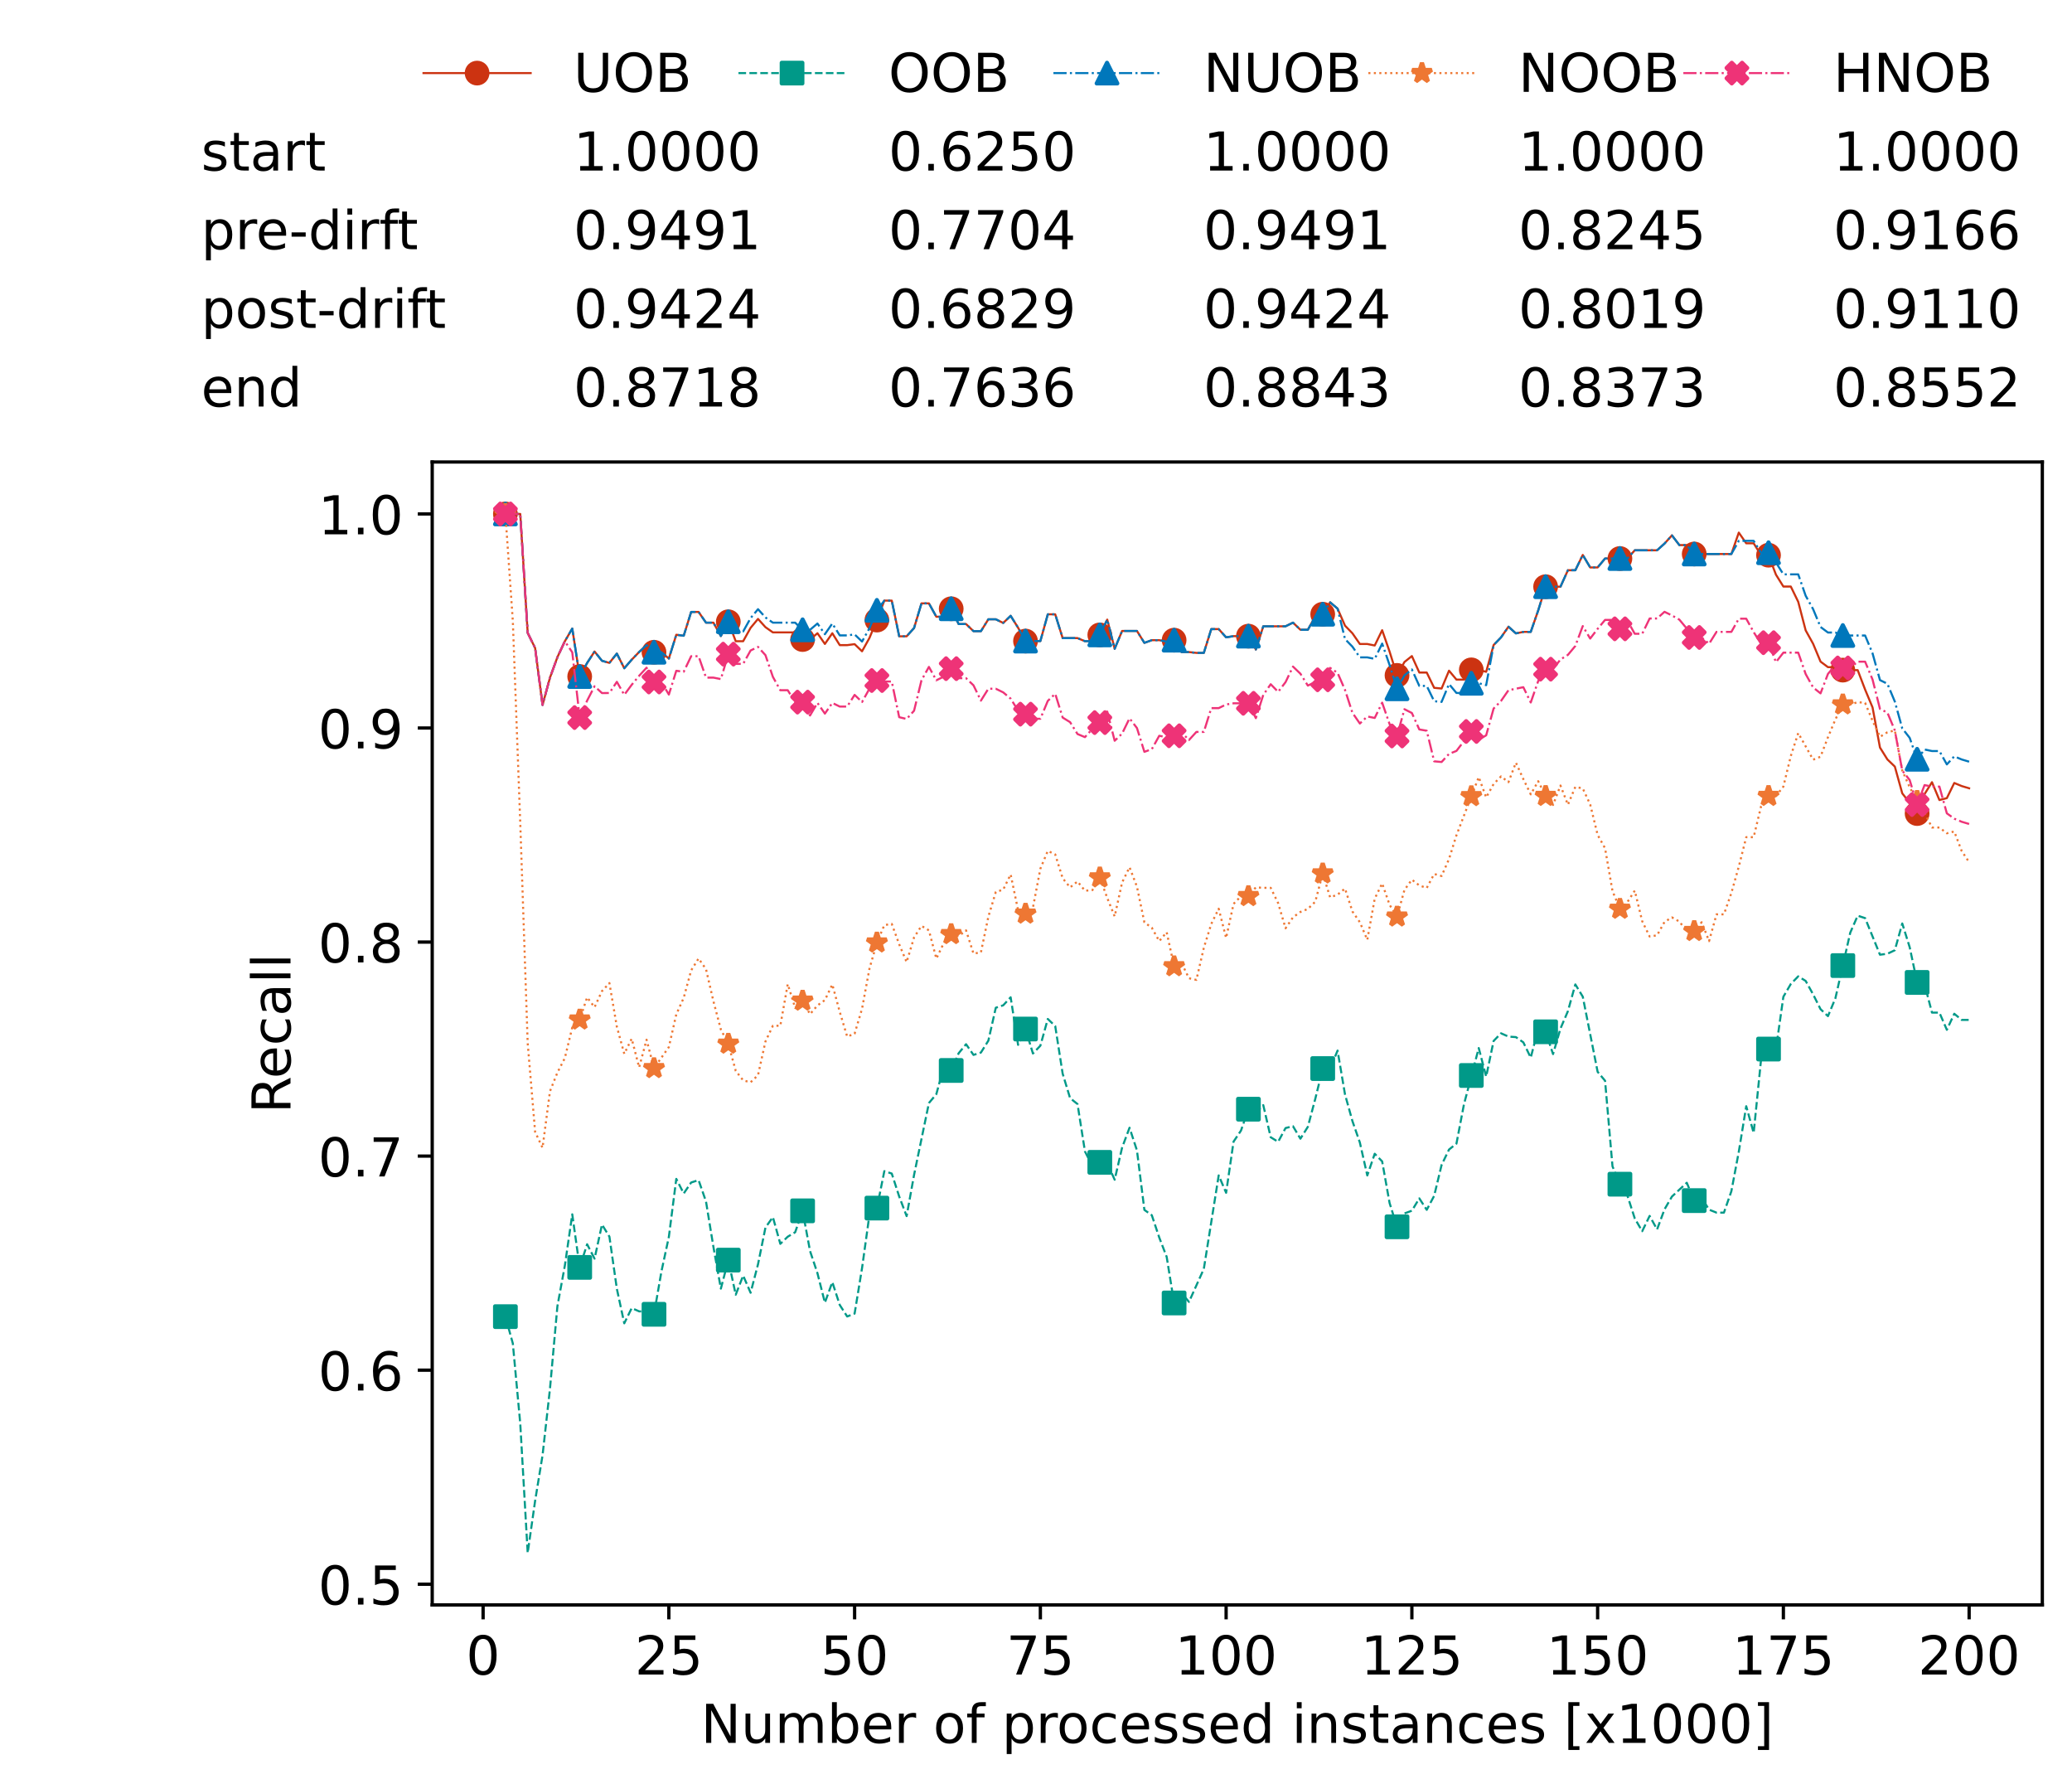 <?xml version="1.0" encoding="utf-8" standalone="no"?>
<!DOCTYPE svg PUBLIC "-//W3C//DTD SVG 1.1//EN"
  "http://www.w3.org/Graphics/SVG/1.1/DTD/svg11.dtd">
<!-- Created with matplotlib (https://matplotlib.org/) -->
<svg height="432.615pt" version="1.1" viewBox="0 0 502.65 432.615" width="502.65pt" xmlns="http://www.w3.org/2000/svg" xmlns:xlink="http://www.w3.org/1999/xlink">
 <defs>
  <style type="text/css">*{stroke-linecap:butt;stroke-linejoin:round;}</style>
 </defs>
 <g id="figure_1">
  <g id="patch_1">
   <path d="M 0 432.615 
L 502.65 432.615 
L 502.65 0 
L 0 0 
z
" style="fill:#ffffff;"/>
  </g>
  <g id="axes_1">
   <g id="patch_2">
    <path d="M 104.85 389.252 
L 495.45 389.252 
L 495.45 112.052 
L 104.85 112.052 
z
" style="fill:#ffffff;"/>
   </g>
   <g id="matplotlib.axis_1">
    <g id="xtick_1">
     <g id="line2d_1">
      <defs>
       <path d="M 0 0 
L 0 3.5 
" id="m6a9bab4ff2" style="stroke:#000000;stroke-width:0.8;"/>
      </defs>
      <g>
       <use style="stroke:#000000;stroke-width:0.8;" x="117.197" xlink:href="#m6a9bab4ff2" y="389.252"/>
      </g>
     </g>
     <g id="text_1">
      <!-- 0 -->
      <g transform="translate(113.061 406.13)scale(0.13 -0.13)">
       <defs>
        <path d="M 31.781 66.406 
Q 24.172 66.406 20.328 58.906 
Q 16.5 51.422 16.5 36.375 
Q 16.5 21.391 20.328 13.891 
Q 24.172 6.391 31.781 6.391 
Q 39.453 6.391 43.281 13.891 
Q 47.125 21.391 47.125 36.375 
Q 47.125 51.422 43.281 58.906 
Q 39.453 66.406 31.781 66.406 
z
M 31.781 74.219 
Q 44.047 74.219 50.516 64.516 
Q 56.984 54.828 56.984 36.375 
Q 56.984 17.969 50.516 8.266 
Q 44.047 -1.422 31.781 -1.422 
Q 19.531 -1.422 13.062 8.266 
Q 6.594 17.969 6.594 36.375 
Q 6.594 54.828 13.062 64.516 
Q 19.531 74.219 31.781 74.219 
z
" id="DejaVuSans-48"/>
       </defs>
       <use xlink:href="#DejaVuSans-48"/>
      </g>
     </g>
    </g>
    <g id="xtick_2">
     <g id="line2d_2">
      <g>
       <use style="stroke:#000000;stroke-width:0.8;" x="162.259" xlink:href="#m6a9bab4ff2" y="389.252"/>
      </g>
     </g>
     <g id="text_2">
      <!-- 25 -->
      <g transform="translate(153.988 406.13)scale(0.13 -0.13)">
       <defs>
        <path d="M 19.188 8.297 
L 53.609 8.297 
L 53.609 0 
L 7.328 0 
L 7.328 8.297 
Q 12.938 14.109 22.625 23.891 
Q 32.328 33.688 34.812 36.531 
Q 39.547 41.844 41.422 45.531 
Q 43.312 49.219 43.312 52.781 
Q 43.312 58.594 39.234 62.25 
Q 35.156 65.922 28.609 65.922 
Q 23.969 65.922 18.812 64.312 
Q 13.672 62.703 7.812 59.422 
L 7.812 69.391 
Q 13.766 71.781 18.938 73 
Q 24.125 74.219 28.422 74.219 
Q 39.75 74.219 46.484 68.547 
Q 53.219 62.891 53.219 53.422 
Q 53.219 48.922 51.531 44.891 
Q 49.859 40.875 45.406 35.406 
Q 44.188 33.984 37.641 27.219 
Q 31.109 20.453 19.188 8.297 
z
" id="DejaVuSans-50"/>
        <path d="M 10.797 72.906 
L 49.516 72.906 
L 49.516 64.594 
L 19.828 64.594 
L 19.828 46.734 
Q 21.969 47.469 24.109 47.828 
Q 26.266 48.188 28.422 48.188 
Q 40.625 48.188 47.75 41.5 
Q 54.891 34.812 54.891 23.391 
Q 54.891 11.625 47.562 5.094 
Q 40.234 -1.422 26.906 -1.422 
Q 22.312 -1.422 17.547 -0.641 
Q 12.797 0.141 7.719 1.703 
L 7.719 11.625 
Q 12.109 9.234 16.797 8.062 
Q 21.484 6.891 26.703 6.891 
Q 35.156 6.891 40.078 11.328 
Q 45.016 15.766 45.016 23.391 
Q 45.016 31 40.078 35.438 
Q 35.156 39.891 26.703 39.891 
Q 22.75 39.891 18.812 39.016 
Q 14.891 38.141 10.797 36.281 
z
" id="DejaVuSans-53"/>
       </defs>
       <use xlink:href="#DejaVuSans-50"/>
       <use x="63.623" xlink:href="#DejaVuSans-53"/>
      </g>
     </g>
    </g>
    <g id="xtick_3">
     <g id="line2d_3">
      <g>
       <use style="stroke:#000000;stroke-width:0.8;" x="207.322" xlink:href="#m6a9bab4ff2" y="389.252"/>
      </g>
     </g>
     <g id="text_3">
      <!-- 50 -->
      <g transform="translate(199.05 406.13)scale(0.13 -0.13)">
       <use xlink:href="#DejaVuSans-53"/>
       <use x="63.623" xlink:href="#DejaVuSans-48"/>
      </g>
     </g>
    </g>
    <g id="xtick_4">
     <g id="line2d_4">
      <g>
       <use style="stroke:#000000;stroke-width:0.8;" x="252.384" xlink:href="#m6a9bab4ff2" y="389.252"/>
      </g>
     </g>
     <g id="text_4">
      <!-- 75 -->
      <g transform="translate(244.113 406.13)scale(0.13 -0.13)">
       <defs>
        <path d="M 8.203 72.906 
L 55.078 72.906 
L 55.078 68.703 
L 28.609 0 
L 18.312 0 
L 43.219 64.594 
L 8.203 64.594 
z
" id="DejaVuSans-55"/>
       </defs>
       <use xlink:href="#DejaVuSans-55"/>
       <use x="63.623" xlink:href="#DejaVuSans-53"/>
      </g>
     </g>
    </g>
    <g id="xtick_5">
     <g id="line2d_5">
      <g>
       <use style="stroke:#000000;stroke-width:0.8;" x="297.446" xlink:href="#m6a9bab4ff2" y="389.252"/>
      </g>
     </g>
     <g id="text_5">
      <!-- 100 -->
      <g transform="translate(285.039 406.13)scale(0.13 -0.13)">
       <defs>
        <path d="M 12.406 8.297 
L 28.516 8.297 
L 28.516 63.922 
L 10.984 60.406 
L 10.984 69.391 
L 28.422 72.906 
L 38.281 72.906 
L 38.281 8.297 
L 54.391 8.297 
L 54.391 0 
L 12.406 0 
z
" id="DejaVuSans-49"/>
       </defs>
       <use xlink:href="#DejaVuSans-49"/>
       <use x="63.623" xlink:href="#DejaVuSans-48"/>
       <use x="127.246" xlink:href="#DejaVuSans-48"/>
      </g>
     </g>
    </g>
    <g id="xtick_6">
     <g id="line2d_6">
      <g>
       <use style="stroke:#000000;stroke-width:0.8;" x="342.509" xlink:href="#m6a9bab4ff2" y="389.252"/>
      </g>
     </g>
     <g id="text_6">
      <!-- 125 -->
      <g transform="translate(330.102 406.13)scale(0.13 -0.13)">
       <use xlink:href="#DejaVuSans-49"/>
       <use x="63.623" xlink:href="#DejaVuSans-50"/>
       <use x="127.246" xlink:href="#DejaVuSans-53"/>
      </g>
     </g>
    </g>
    <g id="xtick_7">
     <g id="line2d_7">
      <g>
       <use style="stroke:#000000;stroke-width:0.8;" x="387.571" xlink:href="#m6a9bab4ff2" y="389.252"/>
      </g>
     </g>
     <g id="text_7">
      <!-- 150 -->
      <g transform="translate(375.164 406.13)scale(0.13 -0.13)">
       <use xlink:href="#DejaVuSans-49"/>
       <use x="63.623" xlink:href="#DejaVuSans-53"/>
       <use x="127.246" xlink:href="#DejaVuSans-48"/>
      </g>
     </g>
    </g>
    <g id="xtick_8">
     <g id="line2d_8">
      <g>
       <use style="stroke:#000000;stroke-width:0.8;" x="432.633" xlink:href="#m6a9bab4ff2" y="389.252"/>
      </g>
     </g>
     <g id="text_8">
      <!-- 175 -->
      <g transform="translate(420.226 406.13)scale(0.13 -0.13)">
       <use xlink:href="#DejaVuSans-49"/>
       <use x="63.623" xlink:href="#DejaVuSans-55"/>
       <use x="127.246" xlink:href="#DejaVuSans-53"/>
      </g>
     </g>
    </g>
    <g id="xtick_9">
     <g id="line2d_9">
      <g>
       <use style="stroke:#000000;stroke-width:0.8;" x="477.695" xlink:href="#m6a9bab4ff2" y="389.252"/>
      </g>
     </g>
     <g id="text_9">
      <!-- 200 -->
      <g transform="translate(465.289 406.13)scale(0.13 -0.13)">
       <use xlink:href="#DejaVuSans-50"/>
       <use x="63.623" xlink:href="#DejaVuSans-48"/>
       <use x="127.246" xlink:href="#DejaVuSans-48"/>
      </g>
     </g>
    </g>
    <g id="text_10">
     <!-- Number of processed instances [x1000] -->
     <g transform="translate(170.025 422.711)scale(0.13 -0.13)">
      <defs>
       <path d="M 9.812 72.906 
L 23.094 72.906 
L 55.422 11.922 
L 55.422 72.906 
L 64.984 72.906 
L 64.984 0 
L 51.703 0 
L 19.391 60.984 
L 19.391 0 
L 9.812 0 
z
" id="DejaVuSans-78"/>
       <path d="M 8.5 21.578 
L 8.5 54.688 
L 17.484 54.688 
L 17.484 21.922 
Q 17.484 14.156 20.5 10.266 
Q 23.531 6.391 29.594 6.391 
Q 36.859 6.391 41.078 11.031 
Q 45.312 15.672 45.312 23.688 
L 45.312 54.688 
L 54.297 54.688 
L 54.297 0 
L 45.312 0 
L 45.312 8.406 
Q 42.047 3.422 37.719 1 
Q 33.406 -1.422 27.688 -1.422 
Q 18.266 -1.422 13.375 4.438 
Q 8.5 10.297 8.5 21.578 
z
M 31.109 56 
z
" id="DejaVuSans-117"/>
       <path d="M 52 44.188 
Q 55.375 50.25 60.062 53.125 
Q 64.75 56 71.094 56 
Q 79.641 56 84.281 50.016 
Q 88.922 44.047 88.922 33.016 
L 88.922 0 
L 79.891 0 
L 79.891 32.719 
Q 79.891 40.578 77.094 44.375 
Q 74.312 48.188 68.609 48.188 
Q 61.625 48.188 57.562 43.547 
Q 53.516 38.922 53.516 30.906 
L 53.516 0 
L 44.484 0 
L 44.484 32.719 
Q 44.484 40.625 41.703 44.406 
Q 38.922 48.188 33.109 48.188 
Q 26.219 48.188 22.156 43.531 
Q 18.109 38.875 18.109 30.906 
L 18.109 0 
L 9.078 0 
L 9.078 54.688 
L 18.109 54.688 
L 18.109 46.188 
Q 21.188 51.219 25.484 53.609 
Q 29.781 56 35.688 56 
Q 41.656 56 45.828 52.969 
Q 50 49.953 52 44.188 
z
" id="DejaVuSans-109"/>
       <path d="M 48.688 27.297 
Q 48.688 37.203 44.609 42.844 
Q 40.531 48.484 33.406 48.484 
Q 26.266 48.484 22.188 42.844 
Q 18.109 37.203 18.109 27.297 
Q 18.109 17.391 22.188 11.75 
Q 26.266 6.109 33.406 6.109 
Q 40.531 6.109 44.609 11.75 
Q 48.688 17.391 48.688 27.297 
z
M 18.109 46.391 
Q 20.953 51.266 25.266 53.625 
Q 29.594 56 35.594 56 
Q 45.562 56 51.781 48.094 
Q 58.016 40.188 58.016 27.297 
Q 58.016 14.406 51.781 6.484 
Q 45.562 -1.422 35.594 -1.422 
Q 29.594 -1.422 25.266 0.953 
Q 20.953 3.328 18.109 8.203 
L 18.109 0 
L 9.078 0 
L 9.078 75.984 
L 18.109 75.984 
z
" id="DejaVuSans-98"/>
       <path d="M 56.203 29.594 
L 56.203 25.203 
L 14.891 25.203 
Q 15.484 15.922 20.484 11.062 
Q 25.484 6.203 34.422 6.203 
Q 39.594 6.203 44.453 7.469 
Q 49.312 8.734 54.109 11.281 
L 54.109 2.781 
Q 49.266 0.734 44.188 -0.344 
Q 39.109 -1.422 33.891 -1.422 
Q 20.797 -1.422 13.156 6.188 
Q 5.516 13.812 5.516 26.812 
Q 5.516 40.234 12.766 48.109 
Q 20.016 56 32.328 56 
Q 43.359 56 49.781 48.891 
Q 56.203 41.797 56.203 29.594 
z
M 47.219 32.234 
Q 47.125 39.594 43.094 43.984 
Q 39.062 48.391 32.422 48.391 
Q 24.906 48.391 20.391 44.141 
Q 15.875 39.891 15.188 32.172 
z
" id="DejaVuSans-101"/>
       <path d="M 41.109 46.297 
Q 39.594 47.172 37.812 47.578 
Q 36.031 48 33.891 48 
Q 26.266 48 22.188 43.047 
Q 18.109 38.094 18.109 28.812 
L 18.109 0 
L 9.078 0 
L 9.078 54.688 
L 18.109 54.688 
L 18.109 46.188 
Q 20.953 51.172 25.484 53.578 
Q 30.031 56 36.531 56 
Q 37.453 56 38.578 55.875 
Q 39.703 55.766 41.062 55.516 
z
" id="DejaVuSans-114"/>
       <path id="DejaVuSans-32"/>
       <path d="M 30.609 48.391 
Q 23.391 48.391 19.188 42.75 
Q 14.984 37.109 14.984 27.297 
Q 14.984 17.484 19.156 11.844 
Q 23.344 6.203 30.609 6.203 
Q 37.797 6.203 41.984 11.859 
Q 46.188 17.531 46.188 27.297 
Q 46.188 37.016 41.984 42.703 
Q 37.797 48.391 30.609 48.391 
z
M 30.609 56 
Q 42.328 56 49.016 48.375 
Q 55.719 40.766 55.719 27.297 
Q 55.719 13.875 49.016 6.219 
Q 42.328 -1.422 30.609 -1.422 
Q 18.844 -1.422 12.172 6.219 
Q 5.516 13.875 5.516 27.297 
Q 5.516 40.766 12.172 48.375 
Q 18.844 56 30.609 56 
z
" id="DejaVuSans-111"/>
       <path d="M 37.109 75.984 
L 37.109 68.5 
L 28.516 68.5 
Q 23.688 68.5 21.797 66.547 
Q 19.922 64.594 19.922 59.516 
L 19.922 54.688 
L 34.719 54.688 
L 34.719 47.703 
L 19.922 47.703 
L 19.922 0 
L 10.891 0 
L 10.891 47.703 
L 2.297 47.703 
L 2.297 54.688 
L 10.891 54.688 
L 10.891 58.5 
Q 10.891 67.625 15.141 71.797 
Q 19.391 75.984 28.609 75.984 
z
" id="DejaVuSans-102"/>
       <path d="M 18.109 8.203 
L 18.109 -20.797 
L 9.078 -20.797 
L 9.078 54.688 
L 18.109 54.688 
L 18.109 46.391 
Q 20.953 51.266 25.266 53.625 
Q 29.594 56 35.594 56 
Q 45.562 56 51.781 48.094 
Q 58.016 40.188 58.016 27.297 
Q 58.016 14.406 51.781 6.484 
Q 45.562 -1.422 35.594 -1.422 
Q 29.594 -1.422 25.266 0.953 
Q 20.953 3.328 18.109 8.203 
z
M 48.688 27.297 
Q 48.688 37.203 44.609 42.844 
Q 40.531 48.484 33.406 48.484 
Q 26.266 48.484 22.188 42.844 
Q 18.109 37.203 18.109 27.297 
Q 18.109 17.391 22.188 11.75 
Q 26.266 6.109 33.406 6.109 
Q 40.531 6.109 44.609 11.75 
Q 48.688 17.391 48.688 27.297 
z
" id="DejaVuSans-112"/>
       <path d="M 48.781 52.594 
L 48.781 44.188 
Q 44.969 46.297 41.141 47.344 
Q 37.312 48.391 33.406 48.391 
Q 24.656 48.391 19.812 42.844 
Q 14.984 37.312 14.984 27.297 
Q 14.984 17.281 19.812 11.734 
Q 24.656 6.203 33.406 6.203 
Q 37.312 6.203 41.141 7.25 
Q 44.969 8.297 48.781 10.406 
L 48.781 2.094 
Q 45.016 0.344 40.984 -0.531 
Q 36.969 -1.422 32.422 -1.422 
Q 20.062 -1.422 12.781 6.344 
Q 5.516 14.109 5.516 27.297 
Q 5.516 40.672 12.859 48.328 
Q 20.219 56 33.016 56 
Q 37.156 56 41.109 55.141 
Q 45.062 54.297 48.781 52.594 
z
" id="DejaVuSans-99"/>
       <path d="M 44.281 53.078 
L 44.281 44.578 
Q 40.484 46.531 36.375 47.5 
Q 32.281 48.484 27.875 48.484 
Q 21.188 48.484 17.844 46.438 
Q 14.5 44.391 14.5 40.281 
Q 14.5 37.156 16.891 35.375 
Q 19.281 33.594 26.516 31.984 
L 29.594 31.297 
Q 39.156 29.25 43.188 25.516 
Q 47.219 21.781 47.219 15.094 
Q 47.219 7.469 41.188 3.016 
Q 35.156 -1.422 24.609 -1.422 
Q 20.219 -1.422 15.453 -0.562 
Q 10.688 0.297 5.422 2 
L 5.422 11.281 
Q 10.406 8.688 15.234 7.391 
Q 20.062 6.109 24.812 6.109 
Q 31.156 6.109 34.562 8.281 
Q 37.984 10.453 37.984 14.406 
Q 37.984 18.062 35.516 20.016 
Q 33.062 21.969 24.703 23.781 
L 21.578 24.516 
Q 13.234 26.266 9.516 29.906 
Q 5.812 33.547 5.812 39.891 
Q 5.812 47.609 11.281 51.797 
Q 16.75 56 26.812 56 
Q 31.781 56 36.172 55.266 
Q 40.578 54.547 44.281 53.078 
z
" id="DejaVuSans-115"/>
       <path d="M 45.406 46.391 
L 45.406 75.984 
L 54.391 75.984 
L 54.391 0 
L 45.406 0 
L 45.406 8.203 
Q 42.578 3.328 38.25 0.953 
Q 33.938 -1.422 27.875 -1.422 
Q 17.969 -1.422 11.734 6.484 
Q 5.516 14.406 5.516 27.297 
Q 5.516 40.188 11.734 48.094 
Q 17.969 56 27.875 56 
Q 33.938 56 38.25 53.625 
Q 42.578 51.266 45.406 46.391 
z
M 14.797 27.297 
Q 14.797 17.391 18.875 11.75 
Q 22.953 6.109 30.078 6.109 
Q 37.203 6.109 41.297 11.75 
Q 45.406 17.391 45.406 27.297 
Q 45.406 37.203 41.297 42.844 
Q 37.203 48.484 30.078 48.484 
Q 22.953 48.484 18.875 42.844 
Q 14.797 37.203 14.797 27.297 
z
" id="DejaVuSans-100"/>
       <path d="M 9.422 54.688 
L 18.406 54.688 
L 18.406 0 
L 9.422 0 
z
M 9.422 75.984 
L 18.406 75.984 
L 18.406 64.594 
L 9.422 64.594 
z
" id="DejaVuSans-105"/>
       <path d="M 54.891 33.016 
L 54.891 0 
L 45.906 0 
L 45.906 32.719 
Q 45.906 40.484 42.875 44.328 
Q 39.844 48.188 33.797 48.188 
Q 26.516 48.188 22.312 43.547 
Q 18.109 38.922 18.109 30.906 
L 18.109 0 
L 9.078 0 
L 9.078 54.688 
L 18.109 54.688 
L 18.109 46.188 
Q 21.344 51.125 25.703 53.562 
Q 30.078 56 35.797 56 
Q 45.219 56 50.047 50.172 
Q 54.891 44.344 54.891 33.016 
z
" id="DejaVuSans-110"/>
       <path d="M 18.312 70.219 
L 18.312 54.688 
L 36.812 54.688 
L 36.812 47.703 
L 18.312 47.703 
L 18.312 18.016 
Q 18.312 11.328 20.141 9.422 
Q 21.969 7.516 27.594 7.516 
L 36.812 7.516 
L 36.812 0 
L 27.594 0 
Q 17.188 0 13.234 3.875 
Q 9.281 7.766 9.281 18.016 
L 9.281 47.703 
L 2.688 47.703 
L 2.688 54.688 
L 9.281 54.688 
L 9.281 70.219 
z
" id="DejaVuSans-116"/>
       <path d="M 34.281 27.484 
Q 23.391 27.484 19.188 25 
Q 14.984 22.516 14.984 16.5 
Q 14.984 11.719 18.141 8.906 
Q 21.297 6.109 26.703 6.109 
Q 34.188 6.109 38.703 11.406 
Q 43.219 16.703 43.219 25.484 
L 43.219 27.484 
z
M 52.203 31.203 
L 52.203 0 
L 43.219 0 
L 43.219 8.297 
Q 40.141 3.328 35.547 0.953 
Q 30.953 -1.422 24.312 -1.422 
Q 15.922 -1.422 10.953 3.297 
Q 6 8.016 6 15.922 
Q 6 25.141 12.172 29.828 
Q 18.359 34.516 30.609 34.516 
L 43.219 34.516 
L 43.219 35.406 
Q 43.219 41.609 39.141 45 
Q 35.062 48.391 27.688 48.391 
Q 23 48.391 18.547 47.266 
Q 14.109 46.141 10.016 43.891 
L 10.016 52.203 
Q 14.938 54.109 19.578 55.047 
Q 24.219 56 28.609 56 
Q 40.484 56 46.344 49.844 
Q 52.203 43.703 52.203 31.203 
z
" id="DejaVuSans-97"/>
       <path d="M 8.594 75.984 
L 29.297 75.984 
L 29.297 69 
L 17.578 69 
L 17.578 -6.203 
L 29.297 -6.203 
L 29.297 -13.188 
L 8.594 -13.188 
z
" id="DejaVuSans-91"/>
       <path d="M 54.891 54.688 
L 35.109 28.078 
L 55.906 0 
L 45.312 0 
L 29.391 21.484 
L 13.484 0 
L 2.875 0 
L 24.125 28.609 
L 4.688 54.688 
L 15.281 54.688 
L 29.781 35.203 
L 44.281 54.688 
z
" id="DejaVuSans-120"/>
       <path d="M 30.422 75.984 
L 30.422 -13.188 
L 9.719 -13.188 
L 9.719 -6.203 
L 21.391 -6.203 
L 21.391 69 
L 9.719 69 
L 9.719 75.984 
z
" id="DejaVuSans-93"/>
      </defs>
      <use xlink:href="#DejaVuSans-78"/>
      <use x="74.805" xlink:href="#DejaVuSans-117"/>
      <use x="138.184" xlink:href="#DejaVuSans-109"/>
      <use x="235.596" xlink:href="#DejaVuSans-98"/>
      <use x="299.072" xlink:href="#DejaVuSans-101"/>
      <use x="360.596" xlink:href="#DejaVuSans-114"/>
      <use x="401.709" xlink:href="#DejaVuSans-32"/>
      <use x="433.496" xlink:href="#DejaVuSans-111"/>
      <use x="494.678" xlink:href="#DejaVuSans-102"/>
      <use x="529.883" xlink:href="#DejaVuSans-32"/>
      <use x="561.67" xlink:href="#DejaVuSans-112"/>
      <use x="625.146" xlink:href="#DejaVuSans-114"/>
      <use x="664.01" xlink:href="#DejaVuSans-111"/>
      <use x="725.191" xlink:href="#DejaVuSans-99"/>
      <use x="780.172" xlink:href="#DejaVuSans-101"/>
      <use x="841.695" xlink:href="#DejaVuSans-115"/>
      <use x="893.795" xlink:href="#DejaVuSans-115"/>
      <use x="945.895" xlink:href="#DejaVuSans-101"/>
      <use x="1007.418" xlink:href="#DejaVuSans-100"/>
      <use x="1070.895" xlink:href="#DejaVuSans-32"/>
      <use x="1102.682" xlink:href="#DejaVuSans-105"/>
      <use x="1130.465" xlink:href="#DejaVuSans-110"/>
      <use x="1193.844" xlink:href="#DejaVuSans-115"/>
      <use x="1245.943" xlink:href="#DejaVuSans-116"/>
      <use x="1285.152" xlink:href="#DejaVuSans-97"/>
      <use x="1346.432" xlink:href="#DejaVuSans-110"/>
      <use x="1409.811" xlink:href="#DejaVuSans-99"/>
      <use x="1464.791" xlink:href="#DejaVuSans-101"/>
      <use x="1526.314" xlink:href="#DejaVuSans-115"/>
      <use x="1578.414" xlink:href="#DejaVuSans-32"/>
      <use x="1610.201" xlink:href="#DejaVuSans-91"/>
      <use x="1649.215" xlink:href="#DejaVuSans-120"/>
      <use x="1708.395" xlink:href="#DejaVuSans-49"/>
      <use x="1772.018" xlink:href="#DejaVuSans-48"/>
      <use x="1835.641" xlink:href="#DejaVuSans-48"/>
      <use x="1899.264" xlink:href="#DejaVuSans-48"/>
      <use x="1962.887" xlink:href="#DejaVuSans-93"/>
     </g>
    </g>
   </g>
   <g id="matplotlib.axis_2">
    <g id="ytick_1">
     <g id="line2d_10">
      <defs>
       <path d="M 0 0 
L -3.5 0 
" id="mcd18e79a72" style="stroke:#000000;stroke-width:0.8;"/>
      </defs>
      <g>
       <use style="stroke:#000000;stroke-width:0.8;" x="104.85" xlink:href="#mcd18e79a72" y="384.223"/>
      </g>
     </g>
     <g id="text_11">
      <!-- 0.5 -->
      <g transform="translate(77.176 389.162)scale(0.13 -0.13)">
       <defs>
        <path d="M 10.688 12.406 
L 21 12.406 
L 21 0 
L 10.688 0 
z
" id="DejaVuSans-46"/>
       </defs>
       <use xlink:href="#DejaVuSans-48"/>
       <use x="63.623" xlink:href="#DejaVuSans-46"/>
       <use x="95.41" xlink:href="#DejaVuSans-53"/>
      </g>
     </g>
    </g>
    <g id="ytick_2">
     <g id="line2d_11">
      <g>
       <use style="stroke:#000000;stroke-width:0.8;" x="104.85" xlink:href="#mcd18e79a72" y="332.308"/>
      </g>
     </g>
     <g id="text_12">
      <!-- 0.6 -->
      <g transform="translate(77.176 337.247)scale(0.13 -0.13)">
       <defs>
        <path d="M 33.016 40.375 
Q 26.375 40.375 22.484 35.828 
Q 18.609 31.297 18.609 23.391 
Q 18.609 15.531 22.484 10.953 
Q 26.375 6.391 33.016 6.391 
Q 39.656 6.391 43.531 10.953 
Q 47.406 15.531 47.406 23.391 
Q 47.406 31.297 43.531 35.828 
Q 39.656 40.375 33.016 40.375 
z
M 52.594 71.297 
L 52.594 62.312 
Q 48.875 64.062 45.094 64.984 
Q 41.312 65.922 37.594 65.922 
Q 27.828 65.922 22.672 59.328 
Q 17.531 52.734 16.797 39.406 
Q 19.672 43.656 24.016 45.922 
Q 28.375 48.188 33.594 48.188 
Q 44.578 48.188 50.953 41.516 
Q 57.328 34.859 57.328 23.391 
Q 57.328 12.156 50.688 5.359 
Q 44.047 -1.422 33.016 -1.422 
Q 20.359 -1.422 13.672 8.266 
Q 6.984 17.969 6.984 36.375 
Q 6.984 53.656 15.188 63.938 
Q 23.391 74.219 37.203 74.219 
Q 40.922 74.219 44.703 73.484 
Q 48.484 72.75 52.594 71.297 
z
" id="DejaVuSans-54"/>
       </defs>
       <use xlink:href="#DejaVuSans-48"/>
       <use x="63.623" xlink:href="#DejaVuSans-46"/>
       <use x="95.41" xlink:href="#DejaVuSans-54"/>
      </g>
     </g>
    </g>
    <g id="ytick_3">
     <g id="line2d_12">
      <g>
       <use style="stroke:#000000;stroke-width:0.8;" x="104.85" xlink:href="#mcd18e79a72" y="280.394"/>
      </g>
     </g>
     <g id="text_13">
      <!-- 0.7 -->
      <g transform="translate(77.176 285.333)scale(0.13 -0.13)">
       <use xlink:href="#DejaVuSans-48"/>
       <use x="63.623" xlink:href="#DejaVuSans-46"/>
       <use x="95.41" xlink:href="#DejaVuSans-55"/>
      </g>
     </g>
    </g>
    <g id="ytick_4">
     <g id="line2d_13">
      <g>
       <use style="stroke:#000000;stroke-width:0.8;" x="104.85" xlink:href="#mcd18e79a72" y="228.48"/>
      </g>
     </g>
     <g id="text_14">
      <!-- 0.8 -->
      <g transform="translate(77.176 233.419)scale(0.13 -0.13)">
       <defs>
        <path d="M 31.781 34.625 
Q 24.75 34.625 20.719 30.859 
Q 16.703 27.094 16.703 20.516 
Q 16.703 13.922 20.719 10.156 
Q 24.75 6.391 31.781 6.391 
Q 38.812 6.391 42.859 10.172 
Q 46.922 13.969 46.922 20.516 
Q 46.922 27.094 42.891 30.859 
Q 38.875 34.625 31.781 34.625 
z
M 21.922 38.812 
Q 15.578 40.375 12.031 44.719 
Q 8.5 49.078 8.5 55.328 
Q 8.5 64.062 14.719 69.141 
Q 20.953 74.219 31.781 74.219 
Q 42.672 74.219 48.875 69.141 
Q 55.078 64.062 55.078 55.328 
Q 55.078 49.078 51.531 44.719 
Q 48 40.375 41.703 38.812 
Q 48.828 37.156 52.797 32.312 
Q 56.781 27.484 56.781 20.516 
Q 56.781 9.906 50.312 4.234 
Q 43.844 -1.422 31.781 -1.422 
Q 19.734 -1.422 13.25 4.234 
Q 6.781 9.906 6.781 20.516 
Q 6.781 27.484 10.781 32.312 
Q 14.797 37.156 21.922 38.812 
z
M 18.312 54.391 
Q 18.312 48.734 21.844 45.562 
Q 25.391 42.391 31.781 42.391 
Q 38.141 42.391 41.719 45.562 
Q 45.312 48.734 45.312 54.391 
Q 45.312 60.062 41.719 63.234 
Q 38.141 66.406 31.781 66.406 
Q 25.391 66.406 21.844 63.234 
Q 18.312 60.062 18.312 54.391 
z
" id="DejaVuSans-56"/>
       </defs>
       <use xlink:href="#DejaVuSans-48"/>
       <use x="63.623" xlink:href="#DejaVuSans-46"/>
       <use x="95.41" xlink:href="#DejaVuSans-56"/>
      </g>
     </g>
    </g>
    <g id="ytick_5">
     <g id="line2d_14">
      <g>
       <use style="stroke:#000000;stroke-width:0.8;" x="104.85" xlink:href="#mcd18e79a72" y="176.566"/>
      </g>
     </g>
     <g id="text_15">
      <!-- 0.9 -->
      <g transform="translate(77.176 181.505)scale(0.13 -0.13)">
       <defs>
        <path d="M 10.984 1.516 
L 10.984 10.5 
Q 14.703 8.734 18.5 7.812 
Q 22.312 6.891 25.984 6.891 
Q 35.75 6.891 40.891 13.453 
Q 46.047 20.016 46.781 33.406 
Q 43.953 29.203 39.594 26.953 
Q 35.25 24.703 29.984 24.703 
Q 19.047 24.703 12.672 31.312 
Q 6.297 37.938 6.297 49.422 
Q 6.297 60.641 12.938 67.422 
Q 19.578 74.219 30.609 74.219 
Q 43.266 74.219 49.922 64.516 
Q 56.594 54.828 56.594 36.375 
Q 56.594 19.141 48.406 8.859 
Q 40.234 -1.422 26.422 -1.422 
Q 22.703 -1.422 18.891 -0.688 
Q 15.094 0.047 10.984 1.516 
z
M 30.609 32.422 
Q 37.25 32.422 41.125 36.953 
Q 45.016 41.5 45.016 49.422 
Q 45.016 57.281 41.125 61.844 
Q 37.25 66.406 30.609 66.406 
Q 23.969 66.406 20.094 61.844 
Q 16.219 57.281 16.219 49.422 
Q 16.219 41.5 20.094 36.953 
Q 23.969 32.422 30.609 32.422 
z
" id="DejaVuSans-57"/>
       </defs>
       <use xlink:href="#DejaVuSans-48"/>
       <use x="63.623" xlink:href="#DejaVuSans-46"/>
       <use x="95.41" xlink:href="#DejaVuSans-57"/>
      </g>
     </g>
    </g>
    <g id="ytick_6">
     <g id="line2d_15">
      <g>
       <use style="stroke:#000000;stroke-width:0.8;" x="104.85" xlink:href="#mcd18e79a72" y="124.652"/>
      </g>
     </g>
     <g id="text_16">
      <!-- 1.0 -->
      <g transform="translate(77.176 129.591)scale(0.13 -0.13)">
       <use xlink:href="#DejaVuSans-49"/>
       <use x="63.623" xlink:href="#DejaVuSans-46"/>
       <use x="95.41" xlink:href="#DejaVuSans-48"/>
      </g>
     </g>
    </g>
    <g id="text_17">
     <!-- Recall -->
     <g transform="translate(70.472 270.044)rotate(-90)scale(0.13 -0.13)">
      <defs>
       <path d="M 44.391 34.188 
Q 47.562 33.109 50.562 29.594 
Q 53.562 26.078 56.594 19.922 
L 66.609 0 
L 56 0 
L 46.688 18.703 
Q 43.062 26.031 39.672 28.422 
Q 36.281 30.812 30.422 30.812 
L 19.672 30.812 
L 19.672 0 
L 9.812 0 
L 9.812 72.906 
L 32.078 72.906 
Q 44.578 72.906 50.734 67.672 
Q 56.891 62.453 56.891 51.906 
Q 56.891 45.016 53.688 40.469 
Q 50.484 35.938 44.391 34.188 
z
M 19.672 64.797 
L 19.672 38.922 
L 32.078 38.922 
Q 39.203 38.922 42.844 42.219 
Q 46.484 45.516 46.484 51.906 
Q 46.484 58.297 42.844 61.547 
Q 39.203 64.797 32.078 64.797 
z
" id="DejaVuSans-82"/>
       <path d="M 9.422 75.984 
L 18.406 75.984 
L 18.406 0 
L 9.422 0 
z
" id="DejaVuSans-108"/>
      </defs>
      <use xlink:href="#DejaVuSans-82"/>
      <use x="64.982" xlink:href="#DejaVuSans-101"/>
      <use x="126.506" xlink:href="#DejaVuSans-99"/>
      <use x="181.486" xlink:href="#DejaVuSans-97"/>
      <use x="242.766" xlink:href="#DejaVuSans-108"/>
      <use x="270.549" xlink:href="#DejaVuSans-108"/>
     </g>
    </g>
   </g>
   <g id="line2d_16"/>
   <g id="line2d_17"/>
   <g id="line2d_18"/>
   <g id="line2d_19"/>
   <g id="line2d_20"/>
   <g id="line2d_21">
    <path clip-path="url(#pdf10cb6c46)" d="M 122.605 124.652 
L 126.21 124.652 
L 128.012 153.493 
L 129.815 157.164 
L 131.617 170.973 
L 133.419 164.355 
L 135.222 159.392 
L 137.024 155.532 
L 138.827 152.444 
L 140.629 164.076 
L 142.432 160.791 
L 144.234 158.011 
L 146.037 160.263 
L 147.839 160.773 
L 149.642 158.516 
L 151.444 162.076 
L 153.247 159.997 
L 155.049 158.137 
L 156.852 156.462 
L 158.654 158.193 
L 160.457 158.193 
L 162.259 159.72 
L 164.062 153.951 
L 165.864 154.187 
L 167.667 148.419 
L 169.469 148.419 
L 171.272 151.015 
L 173.074 151.015 
L 174.877 154.26 
L 176.679 150.799 
L 178.482 155.518 
L 180.284 155.518 
L 182.087 152.273 
L 183.889 150.11 
L 185.692 152.107 
L 187.494 153.378 
L 192.902 153.378 
L 194.704 155.108 
L 196.507 155.108 
L 198.309 153.581 
L 200.112 156.177 
L 201.914 153.581 
L 203.717 156.465 
L 205.519 156.465 
L 207.322 156.229 
L 209.124 157.96 
L 210.927 154.715 
L 212.729 150.389 
L 214.532 145.67 
L 216.334 145.67 
L 218.137 154.322 
L 219.939 154.322 
L 221.742 152.325 
L 223.544 146.335 
L 225.347 146.335 
L 227.149 149.58 
L 228.952 149.58 
L 230.754 147.646 
L 232.557 151.354 
L 234.359 151.354 
L 236.162 153.084 
L 237.964 153.084 
L 239.767 150.2 
L 241.569 150.2 
L 243.372 151.085 
L 245.174 149.355 
L 246.976 152.239 
L 248.779 155.483 
L 252.384 155.483 
L 254.186 148.994 
L 255.989 148.994 
L 257.791 154.762 
L 261.396 154.762 
L 263.199 155.511 
L 265.001 155.511 
L 266.804 153.984 
L 268.606 150.276 
L 270.409 157.355 
L 272.211 153.029 
L 275.816 153.029 
L 277.619 155.913 
L 279.421 155.264 
L 281.224 155.264 
L 283.026 155.625 
L 284.829 155.264 
L 286.631 158.148 
L 288.434 158.148 
L 290.236 158.345 
L 292.039 158.345 
L 293.841 152.577 
L 295.644 152.577 
L 297.446 154.574 
L 299.249 154.288 
L 302.854 154.288 
L 304.656 157.533 
L 306.459 151.896 
L 311.866 151.896 
L 313.669 151.008 
L 315.471 152.739 
L 317.274 152.739 
L 319.076 149.494 
L 320.879 148.97 
L 322.681 146.086 
L 324.484 147.613 
L 326.286 151.742 
L 328.089 153.596 
L 329.891 156.192 
L 331.694 156.192 
L 333.496 156.555 
L 335.299 152.847 
L 337.101 158.038 
L 338.904 163.806 
L 340.706 160.562 
L 342.509 159.12 
L 344.311 163.113 
L 346.114 163.113 
L 347.916 166.821 
L 349.719 166.988 
L 351.521 162.662 
L 353.324 164.825 
L 355.126 164.825 
L 356.928 162.465 
L 358.731 162.465 
L 360.533 162.935 
L 362.336 156.445 
L 364.138 154.591 
L 365.941 151.996 
L 367.743 153.618 
L 369.546 153.255 
L 371.348 153.255 
L 373.151 148.064 
L 374.953 142.295 
L 378.558 142.295 
L 380.361 138.302 
L 382.163 138.302 
L 383.966 134.594 
L 385.768 137.622 
L 387.571 137.622 
L 389.373 135.459 
L 394.781 135.459 
L 396.583 133.462 
L 401.991 133.462 
L 403.793 131.84 
L 405.596 129.843 
L 407.398 132.203 
L 409.201 132.203 
L 411.003 134.366 
L 420.016 134.366 
L 421.818 129.175 
L 423.621 131.77 
L 425.423 131.77 
L 427.226 134.654 
L 429.028 134.654 
L 430.831 139.374 
L 432.633 142.258 
L 434.436 142.258 
L 436.238 145.966 
L 438.041 152.888 
L 439.843 156.133 
L 441.646 160.459 
L 443.448 161.807 
L 445.251 161.807 
L 447.053 162.528 
L 450.658 162.528 
L 452.461 167.248 
L 454.263 171.574 
L 456.066 181.308 
L 457.868 184.192 
L 459.671 185.923 
L 461.473 192.412 
L 463.276 194.719 
L 465.078 197.315 
L 466.881 192.595 
L 468.683 189.711 
L 470.485 194.037 
L 472.288 193.574 
L 474.09 189.897 
L 475.893 190.645 
L 477.695 191.186 
L 477.695 191.186 
" style="fill:none;stroke:#cc3311;stroke-linecap:square;stroke-width:0.5;"/>
    <defs>
     <path d="M 0 2.5 
C 0.663 2.5 1.299 2.237 1.768 1.768 
C 2.237 1.299 2.5 0.663 2.5 0 
C 2.5 -0.663 2.237 -1.299 1.768 -1.768 
C 1.299 -2.237 0.663 -2.5 0 -2.5 
C -0.663 -2.5 -1.299 -2.237 -1.768 -1.768 
C -2.237 -1.299 -2.5 -0.663 -2.5 0 
C -2.5 0.663 -2.237 1.299 -1.768 1.768 
C -1.299 2.237 -0.663 2.5 0 2.5 
z
" id="me0c8011239" style="stroke:#cc3311;"/>
    </defs>
    <g clip-path="url(#pdf10cb6c46)">
     <use style="fill:#cc3311;stroke:#cc3311;" x="122.605" xlink:href="#me0c8011239" y="124.652"/>
     <use style="fill:#cc3311;stroke:#cc3311;" x="140.629" xlink:href="#me0c8011239" y="164.076"/>
     <use style="fill:#cc3311;stroke:#cc3311;" x="158.654" xlink:href="#me0c8011239" y="158.193"/>
     <use style="fill:#cc3311;stroke:#cc3311;" x="176.679" xlink:href="#me0c8011239" y="150.799"/>
     <use style="fill:#cc3311;stroke:#cc3311;" x="194.704" xlink:href="#me0c8011239" y="155.108"/>
     <use style="fill:#cc3311;stroke:#cc3311;" x="212.729" xlink:href="#me0c8011239" y="150.389"/>
     <use style="fill:#cc3311;stroke:#cc3311;" x="230.754" xlink:href="#me0c8011239" y="147.646"/>
     <use style="fill:#cc3311;stroke:#cc3311;" x="248.779" xlink:href="#me0c8011239" y="155.483"/>
     <use style="fill:#cc3311;stroke:#cc3311;" x="266.804" xlink:href="#me0c8011239" y="153.984"/>
     <use style="fill:#cc3311;stroke:#cc3311;" x="284.829" xlink:href="#me0c8011239" y="155.264"/>
     <use style="fill:#cc3311;stroke:#cc3311;" x="302.854" xlink:href="#me0c8011239" y="154.288"/>
     <use style="fill:#cc3311;stroke:#cc3311;" x="320.879" xlink:href="#me0c8011239" y="148.97"/>
     <use style="fill:#cc3311;stroke:#cc3311;" x="338.904" xlink:href="#me0c8011239" y="163.806"/>
     <use style="fill:#cc3311;stroke:#cc3311;" x="356.928" xlink:href="#me0c8011239" y="162.465"/>
     <use style="fill:#cc3311;stroke:#cc3311;" x="374.953" xlink:href="#me0c8011239" y="142.295"/>
     <use style="fill:#cc3311;stroke:#cc3311;" x="392.978" xlink:href="#me0c8011239" y="135.459"/>
     <use style="fill:#cc3311;stroke:#cc3311;" x="411.003" xlink:href="#me0c8011239" y="134.366"/>
     <use style="fill:#cc3311;stroke:#cc3311;" x="429.028" xlink:href="#me0c8011239" y="134.654"/>
     <use style="fill:#cc3311;stroke:#cc3311;" x="447.053" xlink:href="#me0c8011239" y="162.528"/>
     <use style="fill:#cc3311;stroke:#cc3311;" x="465.078" xlink:href="#me0c8011239" y="197.315"/>
    </g>
   </g>
   <g id="line2d_22"/>
   <g id="line2d_23"/>
   <g id="line2d_24"/>
   <g id="line2d_25"/>
   <g id="line2d_26">
    <path clip-path="url(#pdf10cb6c46)" d="M 122.605 319.33 
L 124.407 325.819 
L 126.21 345.287 
L 128.012 376.652 
L 129.815 364.008 
L 131.617 352.956 
L 133.419 336.822 
L 135.222 316.79 
L 137.024 306.978 
L 138.827 294.513 
L 140.629 307.388 
L 142.432 301.774 
L 144.234 305.264 
L 146.037 296.998 
L 147.839 299.929 
L 149.642 312.571 
L 151.444 320.95 
L 153.247 317.255 
L 155.049 318.048 
L 156.852 318.112 
L 158.654 318.761 
L 160.457 308.378 
L 162.259 299.98 
L 164.062 285.92 
L 165.864 289.459 
L 167.667 286.797 
L 169.469 286.22 
L 171.272 291.412 
L 173.074 302.443 
L 174.877 312.538 
L 176.679 305.616 
L 178.482 314.006 
L 180.284 309.371 
L 182.087 313.543 
L 183.889 306.621 
L 185.692 297.726 
L 187.494 295.185 
L 189.297 301.674 
L 191.099 299.944 
L 192.902 298.862 
L 194.704 293.671 
L 196.507 303.405 
L 198.309 308.808 
L 200.112 315.946 
L 201.914 310.954 
L 203.717 316.501 
L 205.519 319.296 
L 207.322 318.588 
L 209.124 307.556 
L 210.927 294.578 
L 212.729 293.005 
L 214.532 284.038 
L 216.334 284.627 
L 218.137 290.19 
L 219.939 294.949 
L 221.742 284.965 
L 225.347 267.527 
L 227.149 265.364 
L 228.952 258.708 
L 230.754 259.625 
L 232.557 255.453 
L 234.359 253.257 
L 236.162 255.852 
L 237.964 255.282 
L 239.767 252.398 
L 241.569 244.411 
L 243.372 243.821 
L 245.174 241.874 
L 246.976 253.411 
L 248.779 249.576 
L 250.581 255.509 
L 252.384 253.621 
L 254.186 247.132 
L 255.989 248.862 
L 257.791 260.399 
L 259.594 266.332 
L 261.396 267.774 
L 263.199 279.255 
L 265.001 282.821 
L 266.804 281.905 
L 268.606 282.111 
L 270.409 286.122 
L 272.211 278.335 
L 274.014 273.514 
L 275.816 279.02 
L 277.619 293.441 
L 279.421 294.739 
L 281.224 300.147 
L 283.026 304.833 
L 284.829 316.009 
L 286.631 313.537 
L 288.434 315.762 
L 292.039 307.739 
L 295.644 285.078 
L 297.446 289.293 
L 299.249 276.885 
L 301.051 274.207 
L 302.854 269.016 
L 304.656 269.737 
L 306.459 268.032 
L 308.261 275.82 
L 310.064 276.932 
L 311.866 273.589 
L 313.669 273.145 
L 315.471 276.174 
L 317.274 273.29 
L 319.076 266.505 
L 320.879 259.164 
L 322.681 259.164 
L 324.484 254.801 
L 326.286 265.42 
L 328.089 271.909 
L 329.891 277.101 
L 331.694 285.088 
L 333.496 279.824 
L 335.299 281.678 
L 337.101 291.772 
L 338.904 297.54 
L 340.706 294.296 
L 342.509 293.64 
L 344.311 290.645 
L 346.114 293.426 
L 347.916 290.027 
L 349.719 282.54 
L 351.521 278.803 
L 353.324 277.361 
L 355.126 267.922 
L 358.731 254.187 
L 360.533 261.117 
L 362.336 252.465 
L 364.138 250.611 
L 365.941 251.409 
L 367.743 251.534 
L 369.546 252.805 
L 371.348 256.513 
L 373.151 249.525 
L 374.953 250.246 
L 376.756 255.653 
L 378.558 249.459 
L 380.361 245.244 
L 382.163 238.754 
L 383.966 241.721 
L 387.571 259.95 
L 389.373 262.113 
L 391.176 282.879 
L 392.978 287.205 
L 394.781 289.928 
L 396.583 295.518 
L 398.386 298.609 
L 400.188 294.9 
L 401.991 298.181 
L 403.793 293.314 
L 405.596 290.208 
L 409.201 286.858 
L 411.003 291.184 
L 412.806 290.519 
L 414.608 293.382 
L 416.411 294.103 
L 418.213 294.103 
L 420.016 288.911 
L 421.818 279.327 
L 423.621 268.296 
L 425.423 274.785 
L 427.226 256.903 
L 429.028 254.431 
L 430.831 254.431 
L 432.633 241.741 
L 434.436 238.651 
L 436.238 236.797 
L 438.041 237.909 
L 439.843 241.154 
L 441.646 244.759 
L 443.448 246.445 
L 445.251 242.118 
L 448.856 226.2 
L 450.658 222.089 
L 452.461 222.679 
L 456.066 231.548 
L 457.868 231.326 
L 459.671 230.461 
L 461.473 223.972 
L 463.276 229.74 
L 465.078 238.269 
L 466.881 238.741 
L 468.683 245.59 
L 470.485 245.59 
L 472.288 249.762 
L 474.09 245.868 
L 475.893 247.366 
L 477.695 247.366 
L 477.695 247.366 
" style="fill:none;stroke:#009988;stroke-dasharray:1.85,0.8;stroke-dashoffset:0;stroke-width:0.5;"/>
    <defs>
     <path d="M -2.5 2.5 
L 2.5 2.5 
L 2.5 -2.5 
L -2.5 -2.5 
z
" id="m98f4b674d3" style="stroke:#009988;stroke-linejoin:miter;"/>
    </defs>
    <g clip-path="url(#pdf10cb6c46)">
     <use style="fill:#009988;stroke:#009988;stroke-linejoin:miter;" x="122.605" xlink:href="#m98f4b674d3" y="319.33"/>
     <use style="fill:#009988;stroke:#009988;stroke-linejoin:miter;" x="140.629" xlink:href="#m98f4b674d3" y="307.388"/>
     <use style="fill:#009988;stroke:#009988;stroke-linejoin:miter;" x="158.654" xlink:href="#m98f4b674d3" y="318.761"/>
     <use style="fill:#009988;stroke:#009988;stroke-linejoin:miter;" x="176.679" xlink:href="#m98f4b674d3" y="305.616"/>
     <use style="fill:#009988;stroke:#009988;stroke-linejoin:miter;" x="194.704" xlink:href="#m98f4b674d3" y="293.671"/>
     <use style="fill:#009988;stroke:#009988;stroke-linejoin:miter;" x="212.729" xlink:href="#m98f4b674d3" y="293.005"/>
     <use style="fill:#009988;stroke:#009988;stroke-linejoin:miter;" x="230.754" xlink:href="#m98f4b674d3" y="259.625"/>
     <use style="fill:#009988;stroke:#009988;stroke-linejoin:miter;" x="248.779" xlink:href="#m98f4b674d3" y="249.576"/>
     <use style="fill:#009988;stroke:#009988;stroke-linejoin:miter;" x="266.804" xlink:href="#m98f4b674d3" y="281.905"/>
     <use style="fill:#009988;stroke:#009988;stroke-linejoin:miter;" x="284.829" xlink:href="#m98f4b674d3" y="316.009"/>
     <use style="fill:#009988;stroke:#009988;stroke-linejoin:miter;" x="302.854" xlink:href="#m98f4b674d3" y="269.016"/>
     <use style="fill:#009988;stroke:#009988;stroke-linejoin:miter;" x="320.879" xlink:href="#m98f4b674d3" y="259.164"/>
     <use style="fill:#009988;stroke:#009988;stroke-linejoin:miter;" x="338.904" xlink:href="#m98f4b674d3" y="297.54"/>
     <use style="fill:#009988;stroke:#009988;stroke-linejoin:miter;" x="356.928" xlink:href="#m98f4b674d3" y="260.843"/>
     <use style="fill:#009988;stroke:#009988;stroke-linejoin:miter;" x="374.953" xlink:href="#m98f4b674d3" y="250.246"/>
     <use style="fill:#009988;stroke:#009988;stroke-linejoin:miter;" x="392.978" xlink:href="#m98f4b674d3" y="287.205"/>
     <use style="fill:#009988;stroke:#009988;stroke-linejoin:miter;" x="411.003" xlink:href="#m98f4b674d3" y="291.184"/>
     <use style="fill:#009988;stroke:#009988;stroke-linejoin:miter;" x="429.028" xlink:href="#m98f4b674d3" y="254.431"/>
     <use style="fill:#009988;stroke:#009988;stroke-linejoin:miter;" x="447.053" xlink:href="#m98f4b674d3" y="234.187"/>
     <use style="fill:#009988;stroke:#009988;stroke-linejoin:miter;" x="465.078" xlink:href="#m98f4b674d3" y="238.269"/>
    </g>
   </g>
   <g id="line2d_27"/>
   <g id="line2d_28"/>
   <g id="line2d_29"/>
   <g id="line2d_30"/>
   <g id="line2d_31">
    <path clip-path="url(#pdf10cb6c46)" d="M 122.605 124.652 
L 126.21 124.652 
L 128.012 153.493 
L 129.815 157.164 
L 131.617 170.973 
L 133.419 164.355 
L 135.222 159.392 
L 137.024 155.532 
L 138.827 152.444 
L 140.629 164.076 
L 142.432 160.791 
L 144.234 158.011 
L 146.037 160.263 
L 147.839 160.773 
L 149.642 158.516 
L 151.444 162.076 
L 153.247 159.997 
L 155.049 158.137 
L 156.852 156.462 
L 158.654 158.193 
L 160.457 158.193 
L 162.259 159.72 
L 164.062 153.951 
L 165.864 154.187 
L 167.667 148.419 
L 169.469 148.419 
L 171.272 151.015 
L 173.074 151.015 
L 174.877 154.26 
L 176.679 150.799 
L 178.482 153.158 
L 180.284 153.158 
L 182.087 149.914 
L 183.889 147.751 
L 185.692 149.747 
L 187.494 151.018 
L 192.902 151.018 
L 194.704 152.748 
L 196.507 152.748 
L 198.309 151.222 
L 200.112 153.817 
L 201.914 151.222 
L 203.717 154.106 
L 205.519 154.106 
L 207.322 153.87 
L 209.124 155.6 
L 210.927 152.356 
L 212.729 148.029 
L 214.532 145.67 
L 216.334 145.67 
L 218.137 154.322 
L 219.939 154.322 
L 221.742 152.325 
L 223.544 146.335 
L 225.347 146.335 
L 227.149 149.58 
L 228.952 149.58 
L 230.754 147.646 
L 232.557 151.354 
L 234.359 151.354 
L 236.162 153.084 
L 237.964 153.084 
L 239.767 150.2 
L 241.569 150.2 
L 243.372 151.085 
L 245.174 149.355 
L 246.976 152.239 
L 248.779 155.483 
L 252.384 155.483 
L 254.186 148.994 
L 255.989 148.994 
L 257.791 154.762 
L 261.396 154.762 
L 263.199 155.511 
L 265.001 155.511 
L 266.804 153.984 
L 268.606 150.276 
L 270.409 157.355 
L 272.211 153.029 
L 275.816 153.029 
L 277.619 155.913 
L 279.421 155.264 
L 281.224 155.264 
L 283.026 155.625 
L 284.829 155.264 
L 286.631 158.148 
L 288.434 158.148 
L 290.236 158.345 
L 292.039 158.345 
L 293.841 152.577 
L 295.644 152.577 
L 297.446 154.574 
L 299.249 154.288 
L 302.854 154.288 
L 304.656 157.533 
L 306.459 151.896 
L 311.866 151.896 
L 313.669 151.008 
L 315.471 152.739 
L 317.274 152.739 
L 319.076 149.494 
L 320.879 148.97 
L 322.681 146.086 
L 324.484 147.613 
L 326.286 154.987 
L 328.089 156.841 
L 329.891 159.437 
L 331.694 159.437 
L 333.496 159.8 
L 335.299 156.091 
L 337.101 161.283 
L 338.904 167.051 
L 340.706 163.806 
L 342.509 162.364 
L 344.311 166.358 
L 346.114 166.358 
L 347.916 170.066 
L 349.719 170.232 
L 351.521 165.906 
L 353.324 168.069 
L 355.126 168.069 
L 356.928 165.71 
L 358.731 165.71 
L 360.533 166.179 
L 362.336 156.445 
L 364.138 154.591 
L 365.941 151.996 
L 367.743 153.618 
L 369.546 153.255 
L 371.348 153.255 
L 373.151 148.064 
L 374.953 142.295 
L 378.558 142.295 
L 380.361 138.302 
L 382.163 138.302 
L 383.966 134.594 
L 385.768 137.622 
L 387.571 137.622 
L 389.373 135.459 
L 394.781 135.459 
L 396.583 133.462 
L 401.991 133.462 
L 403.793 131.84 
L 405.596 129.843 
L 407.398 132.203 
L 409.201 132.203 
L 411.003 134.366 
L 420.016 134.366 
L 421.818 131.171 
L 425.423 131.171 
L 427.226 134.055 
L 429.028 134.055 
L 430.831 136.415 
L 432.633 139.299 
L 436.238 139.299 
L 438.041 144.491 
L 439.843 147.735 
L 441.646 152.062 
L 443.448 153.41 
L 445.251 153.41 
L 447.053 154.131 
L 452.461 154.131 
L 454.263 158.457 
L 456.066 164.946 
L 457.868 165.834 
L 459.671 170.16 
L 461.473 176.649 
L 463.276 178.957 
L 465.078 184.148 
L 466.881 181.788 
L 468.683 182.149 
L 470.485 182.149 
L 472.288 185.393 
L 474.09 183.447 
L 475.893 184.195 
L 477.695 184.736 
L 477.695 184.736 
" style="fill:none;stroke:#0077bb;stroke-dasharray:3.2,0.8,0.5,0.8;stroke-dashoffset:0;stroke-width:0.5;"/>
    <defs>
     <path d="M 0 -2.5 
L -2.5 2.5 
L 2.5 2.5 
z
" id="m0db1b05293" style="stroke:#0077bb;stroke-linejoin:miter;"/>
    </defs>
    <g clip-path="url(#pdf10cb6c46)">
     <use style="fill:#0077bb;stroke:#0077bb;stroke-linejoin:miter;" x="122.605" xlink:href="#m0db1b05293" y="124.652"/>
     <use style="fill:#0077bb;stroke:#0077bb;stroke-linejoin:miter;" x="140.629" xlink:href="#m0db1b05293" y="164.076"/>
     <use style="fill:#0077bb;stroke:#0077bb;stroke-linejoin:miter;" x="158.654" xlink:href="#m0db1b05293" y="158.193"/>
     <use style="fill:#0077bb;stroke:#0077bb;stroke-linejoin:miter;" x="176.679" xlink:href="#m0db1b05293" y="150.799"/>
     <use style="fill:#0077bb;stroke:#0077bb;stroke-linejoin:miter;" x="194.704" xlink:href="#m0db1b05293" y="152.748"/>
     <use style="fill:#0077bb;stroke:#0077bb;stroke-linejoin:miter;" x="212.729" xlink:href="#m0db1b05293" y="148.029"/>
     <use style="fill:#0077bb;stroke:#0077bb;stroke-linejoin:miter;" x="230.754" xlink:href="#m0db1b05293" y="147.646"/>
     <use style="fill:#0077bb;stroke:#0077bb;stroke-linejoin:miter;" x="248.779" xlink:href="#m0db1b05293" y="155.483"/>
     <use style="fill:#0077bb;stroke:#0077bb;stroke-linejoin:miter;" x="266.804" xlink:href="#m0db1b05293" y="153.984"/>
     <use style="fill:#0077bb;stroke:#0077bb;stroke-linejoin:miter;" x="284.829" xlink:href="#m0db1b05293" y="155.264"/>
     <use style="fill:#0077bb;stroke:#0077bb;stroke-linejoin:miter;" x="302.854" xlink:href="#m0db1b05293" y="154.288"/>
     <use style="fill:#0077bb;stroke:#0077bb;stroke-linejoin:miter;" x="320.879" xlink:href="#m0db1b05293" y="148.97"/>
     <use style="fill:#0077bb;stroke:#0077bb;stroke-linejoin:miter;" x="338.904" xlink:href="#m0db1b05293" y="167.051"/>
     <use style="fill:#0077bb;stroke:#0077bb;stroke-linejoin:miter;" x="356.928" xlink:href="#m0db1b05293" y="165.71"/>
     <use style="fill:#0077bb;stroke:#0077bb;stroke-linejoin:miter;" x="374.953" xlink:href="#m0db1b05293" y="142.295"/>
     <use style="fill:#0077bb;stroke:#0077bb;stroke-linejoin:miter;" x="392.978" xlink:href="#m0db1b05293" y="135.459"/>
     <use style="fill:#0077bb;stroke:#0077bb;stroke-linejoin:miter;" x="411.003" xlink:href="#m0db1b05293" y="134.366"/>
     <use style="fill:#0077bb;stroke:#0077bb;stroke-linejoin:miter;" x="429.028" xlink:href="#m0db1b05293" y="134.055"/>
     <use style="fill:#0077bb;stroke:#0077bb;stroke-linejoin:miter;" x="447.053" xlink:href="#m0db1b05293" y="154.131"/>
     <use style="fill:#0077bb;stroke:#0077bb;stroke-linejoin:miter;" x="465.078" xlink:href="#m0db1b05293" y="184.148"/>
    </g>
   </g>
   <g id="line2d_32"/>
   <g id="line2d_33"/>
   <g id="line2d_34"/>
   <g id="line2d_35"/>
   <g id="line2d_36">
    <path clip-path="url(#pdf10cb6c46)" d="M 122.605 124.652 
L 124.407 150.609 
L 126.21 199.639 
L 128.012 252.995 
L 129.815 274.521 
L 131.617 278.384 
L 133.419 264.663 
L 135.222 260.14 
L 137.024 256.622 
L 138.827 249.193 
L 140.629 247.31 
L 142.432 241.896 
L 144.234 244.287 
L 146.037 240.376 
L 147.839 238.43 
L 149.642 249.017 
L 151.444 255.582 
L 153.247 251.913 
L 155.049 258.877 
L 156.852 252.166 
L 158.654 259.087 
L 162.259 253.947 
L 164.062 246.016 
L 165.864 242.004 
L 167.667 235.348 
L 169.469 232.464 
L 171.272 235.06 
L 173.074 242.847 
L 174.877 249.697 
L 176.679 253.158 
L 178.482 259.713 
L 180.284 262.03 
L 182.087 262.494 
L 183.889 260.763 
L 185.692 252.595 
L 187.494 248.783 
L 189.297 248.783 
L 191.099 238.689 
L 192.902 244.457 
L 194.704 242.726 
L 196.507 245.971 
L 198.309 243.857 
L 200.112 242.559 
L 201.914 238.765 
L 203.717 245.421 
L 205.519 251.411 
L 207.322 250.703 
L 209.124 244.646 
L 210.927 234.913 
L 212.729 228.62 
L 214.532 224.372 
L 216.334 224.077 
L 218.137 229.022 
L 219.939 233.348 
L 221.742 227.358 
L 223.544 224.562 
L 225.347 225.644 
L 227.149 232.494 
L 228.952 228.722 
L 230.754 226.585 
L 232.557 227.048 
L 234.359 225.65 
L 236.162 231.274 
L 237.964 230.989 
L 239.767 222.337 
L 241.569 216.347 
L 243.372 215.757 
L 245.174 212.079 
L 246.976 220.732 
L 248.779 221.617 
L 250.581 220.133 
L 252.384 210.695 
L 254.186 206.368 
L 255.989 207.234 
L 257.791 213.002 
L 259.594 215.227 
L 261.396 213.785 
L 263.199 216.031 
L 265.001 215.888 
L 266.804 212.835 
L 268.606 217.779 
L 270.409 222.262 
L 272.211 214.043 
L 274.014 210.334 
L 275.816 215.054 
L 277.619 223.706 
L 279.421 225.004 
L 281.224 228.249 
L 283.026 226.086 
L 284.829 234.377 
L 286.631 233.553 
L 288.434 237.262 
L 290.236 237.655 
L 292.039 229.868 
L 293.841 224.1 
L 295.644 220.391 
L 297.446 227.491 
L 299.249 219.219 
L 301.051 217.365 
L 302.854 217.365 
L 304.656 215.202 
L 306.459 215.333 
L 308.261 215.333 
L 310.064 219.041 
L 311.866 225.137 
L 313.669 222.474 
L 315.471 221.177 
L 317.274 220.456 
L 319.076 218.686 
L 320.879 211.869 
L 322.681 217.637 
L 324.484 216.983 
L 326.286 215.508 
L 328.089 221.07 
L 329.891 223.666 
L 331.694 227.944 
L 333.496 217.961 
L 335.299 214.253 
L 337.101 219.444 
L 338.904 222.328 
L 340.706 215.839 
L 342.509 213.348 
L 344.311 214.746 
L 346.114 215.364 
L 347.916 211.965 
L 349.719 212.464 
L 351.521 208.334 
L 353.324 202.566 
L 358.731 188.468 
L 360.533 193.401 
L 362.336 190.157 
L 364.138 188.303 
L 365.941 189.7 
L 367.743 184.958 
L 369.546 188.951 
L 371.348 192.66 
L 373.151 189.465 
L 374.953 193.07 
L 376.756 195.233 
L 378.558 190.514 
L 380.361 195.173 
L 382.163 190.846 
L 383.966 191.217 
L 385.768 195.111 
L 387.571 202.485 
L 389.373 205.73 
L 391.176 216.112 
L 392.978 220.439 
L 394.781 218.805 
L 396.583 216.01 
L 398.386 223.426 
L 400.188 227.134 
L 401.991 226.849 
L 403.793 223.604 
L 405.596 222.495 
L 407.398 223.506 
L 409.201 225.836 
L 411.003 225.836 
L 412.806 223.673 
L 414.608 228.253 
L 416.411 221.764 
L 418.213 221.764 
L 420.016 216.573 
L 421.818 210.183 
L 423.621 203.045 
L 425.423 203.045 
L 427.226 195.546 
L 429.028 193.074 
L 430.831 193.074 
L 432.633 190.767 
L 434.436 183.351 
L 436.238 177.788 
L 439.843 184.247 
L 441.646 183.526 
L 443.448 178.806 
L 445.251 174.48 
L 447.053 170.875 
L 448.856 170.875 
L 450.658 170.288 
L 452.461 170.484 
L 454.263 174.81 
L 456.066 178.704 
L 457.868 177.595 
L 459.671 177.162 
L 461.473 186.896 
L 463.276 190.934 
L 465.078 194.271 
L 466.881 197.103 
L 468.683 200.708 
L 470.485 200.708 
L 472.288 202.099 
L 474.09 201.666 
L 475.893 206.408 
L 477.695 209.112 
L 477.695 209.112 
" style="fill:none;stroke:#ee7733;stroke-dasharray:0.5,0.825;stroke-dashoffset:0;stroke-width:0.5;"/>
    <defs>
     <path d="M 0 -2.5 
L -0.561 -0.773 
L -2.378 -0.773 
L -0.908 0.295 
L -1.469 2.023 
L -0 0.955 
L 1.469 2.023 
L 0.908 0.295 
L 2.378 -0.773 
L 0.561 -0.773 
z
" id="m1ef9c4f88f" style="stroke:#ee7733;stroke-linejoin:bevel;"/>
    </defs>
    <g clip-path="url(#pdf10cb6c46)">
     <use style="fill:#ee7733;stroke:#ee7733;stroke-linejoin:bevel;" x="122.605" xlink:href="#m1ef9c4f88f" y="124.652"/>
     <use style="fill:#ee7733;stroke:#ee7733;stroke-linejoin:bevel;" x="140.629" xlink:href="#m1ef9c4f88f" y="247.31"/>
     <use style="fill:#ee7733;stroke:#ee7733;stroke-linejoin:bevel;" x="158.654" xlink:href="#m1ef9c4f88f" y="259.087"/>
     <use style="fill:#ee7733;stroke:#ee7733;stroke-linejoin:bevel;" x="176.679" xlink:href="#m1ef9c4f88f" y="253.158"/>
     <use style="fill:#ee7733;stroke:#ee7733;stroke-linejoin:bevel;" x="194.704" xlink:href="#m1ef9c4f88f" y="242.726"/>
     <use style="fill:#ee7733;stroke:#ee7733;stroke-linejoin:bevel;" x="212.729" xlink:href="#m1ef9c4f88f" y="228.62"/>
     <use style="fill:#ee7733;stroke:#ee7733;stroke-linejoin:bevel;" x="230.754" xlink:href="#m1ef9c4f88f" y="226.585"/>
     <use style="fill:#ee7733;stroke:#ee7733;stroke-linejoin:bevel;" x="248.779" xlink:href="#m1ef9c4f88f" y="221.617"/>
     <use style="fill:#ee7733;stroke:#ee7733;stroke-linejoin:bevel;" x="266.804" xlink:href="#m1ef9c4f88f" y="212.835"/>
     <use style="fill:#ee7733;stroke:#ee7733;stroke-linejoin:bevel;" x="284.829" xlink:href="#m1ef9c4f88f" y="234.377"/>
     <use style="fill:#ee7733;stroke:#ee7733;stroke-linejoin:bevel;" x="302.854" xlink:href="#m1ef9c4f88f" y="217.365"/>
     <use style="fill:#ee7733;stroke:#ee7733;stroke-linejoin:bevel;" x="320.879" xlink:href="#m1ef9c4f88f" y="211.869"/>
     <use style="fill:#ee7733;stroke:#ee7733;stroke-linejoin:bevel;" x="338.904" xlink:href="#m1ef9c4f88f" y="222.328"/>
     <use style="fill:#ee7733;stroke:#ee7733;stroke-linejoin:bevel;" x="356.928" xlink:href="#m1ef9c4f88f" y="193.127"/>
     <use style="fill:#ee7733;stroke:#ee7733;stroke-linejoin:bevel;" x="374.953" xlink:href="#m1ef9c4f88f" y="193.07"/>
     <use style="fill:#ee7733;stroke:#ee7733;stroke-linejoin:bevel;" x="392.978" xlink:href="#m1ef9c4f88f" y="220.439"/>
     <use style="fill:#ee7733;stroke:#ee7733;stroke-linejoin:bevel;" x="411.003" xlink:href="#m1ef9c4f88f" y="225.836"/>
     <use style="fill:#ee7733;stroke:#ee7733;stroke-linejoin:bevel;" x="429.028" xlink:href="#m1ef9c4f88f" y="193.074"/>
     <use style="fill:#ee7733;stroke:#ee7733;stroke-linejoin:bevel;" x="447.053" xlink:href="#m1ef9c4f88f" y="170.875"/>
     <use style="fill:#ee7733;stroke:#ee7733;stroke-linejoin:bevel;" x="465.078" xlink:href="#m1ef9c4f88f" y="194.271"/>
    </g>
   </g>
   <g id="line2d_37"/>
   <g id="line2d_38"/>
   <g id="line2d_39"/>
   <g id="line2d_40"/>
   <g id="line2d_41">
    <path clip-path="url(#pdf10cb6c46)" d="M 122.605 124.652 
L 126.21 124.652 
L 128.012 153.493 
L 129.815 157.164 
L 131.617 170.973 
L 133.419 164.355 
L 135.222 159.392 
L 137.024 155.532 
L 138.827 158.212 
L 140.629 174.039 
L 142.432 169.924 
L 144.234 166.441 
L 146.037 168.092 
L 147.839 168.08 
L 149.642 165.365 
L 151.444 168.523 
L 153.247 166.086 
L 155.049 163.905 
L 156.852 161.942 
L 158.654 165.403 
L 160.457 165.403 
L 162.259 168.457 
L 164.062 162.689 
L 165.864 162.925 
L 167.667 159.153 
L 169.469 159.153 
L 171.272 164.345 
L 173.074 164.345 
L 174.877 164.705 
L 176.679 158.648 
L 178.482 161.008 
L 180.284 161.008 
L 182.087 157.763 
L 183.889 156.898 
L 185.692 158.895 
L 187.494 164.159 
L 189.297 167.404 
L 191.099 167.404 
L 192.902 170.288 
L 194.704 170.288 
L 196.507 173.532 
L 198.309 170.479 
L 200.112 173.074 
L 201.914 170.479 
L 203.717 171.366 
L 205.519 171.366 
L 207.322 168.534 
L 209.124 170.265 
L 210.927 167.02 
L 212.729 165.054 
L 214.532 165.29 
L 216.334 165.29 
L 218.137 173.942 
L 219.939 174.375 
L 221.742 172.378 
L 223.544 164.99 
L 225.347 161.746 
L 227.149 164.99 
L 228.952 164.103 
L 230.754 162.169 
L 232.557 164.486 
L 234.359 164.486 
L 236.162 166.217 
L 237.964 169.925 
L 239.767 167.041 
L 241.569 167.041 
L 243.372 167.926 
L 245.174 169.44 
L 246.976 172.324 
L 248.779 173.209 
L 250.581 174.321 
L 252.384 174.321 
L 254.186 169.995 
L 255.989 168.265 
L 257.791 174.033 
L 259.594 175.145 
L 261.396 178.029 
L 263.199 178.778 
L 265.001 176.782 
L 266.804 175.255 
L 268.606 172.577 
L 270.409 179.656 
L 272.211 177.925 
L 274.014 174.217 
L 275.816 176.577 
L 277.619 182.345 
L 279.421 181.696 
L 281.224 178.452 
L 283.026 178.812 
L 284.829 178.452 
L 286.631 177.627 
L 288.434 179.482 
L 290.236 177.515 
L 292.039 177.515 
L 293.841 171.747 
L 295.644 171.747 
L 297.446 170.859 
L 299.249 170.574 
L 302.854 170.574 
L 304.656 174.179 
L 306.459 168.542 
L 308.261 165.947 
L 310.064 167.801 
L 311.866 165.441 
L 313.669 161.669 
L 315.471 163.4 
L 317.274 166.284 
L 319.076 165.399 
L 320.879 164.875 
L 322.681 161.991 
L 324.484 163.19 
L 326.286 167.32 
L 328.089 172.882 
L 329.891 175.478 
L 331.694 173.766 
L 333.496 174.129 
L 335.299 170.421 
L 337.101 175.613 
L 338.904 178.497 
L 340.706 172.007 
L 342.509 172.925 
L 344.311 176.918 
L 346.114 177.227 
L 347.916 184.644 
L 349.719 184.81 
L 351.521 182.844 
L 353.324 182.123 
L 356.928 177.403 
L 358.731 179.4 
L 360.533 178.343 
L 362.336 171.854 
L 364.138 169.999 
L 365.941 167.404 
L 369.546 166.666 
L 371.348 170.375 
L 373.151 165.183 
L 374.953 162.299 
L 376.756 162.299 
L 378.558 159.939 
L 380.361 158.83 
L 382.163 156.667 
L 383.966 151.846 
L 385.768 154.875 
L 387.571 152.515 
L 389.373 150.352 
L 391.176 150.352 
L 392.978 152.515 
L 394.781 150.518 
L 396.583 153.713 
L 398.386 153.713 
L 400.188 150.005 
L 401.991 150.005 
L 403.793 148.382 
L 405.596 149.27 
L 407.398 150.281 
L 411.003 154.607 
L 412.806 154.607 
L 414.608 156.134 
L 416.411 153.25 
L 420.016 153.25 
L 421.818 150.055 
L 423.621 150.055 
L 425.423 153.3 
L 427.226 156.184 
L 429.028 155.875 
L 430.831 160.595 
L 432.633 158.287 
L 436.238 158.287 
L 438.041 163.479 
L 439.843 166.723 
L 441.646 168.165 
L 443.448 163.446 
L 445.251 161.283 
L 447.053 162.004 
L 448.856 162.004 
L 450.658 160.477 
L 452.461 160.477 
L 454.263 164.803 
L 456.066 171.941 
L 457.868 172.829 
L 459.671 177.155 
L 461.473 186.889 
L 463.276 189.196 
L 465.078 195.129 
L 466.881 190.41 
L 468.683 190.77 
L 470.485 190.77 
L 472.288 197.26 
L 474.09 198.557 
L 475.893 199.306 
L 477.695 199.847 
L 477.695 199.847 
" style="fill:none;stroke:#ee3377;stroke-dasharray:3.2,0.8,0.5,0.8;stroke-dashoffset:0;stroke-width:0.5;"/>
    <defs>
     <path d="M -1.25 2.5 
L 0 1.25 
L 1.25 2.5 
L 2.5 1.25 
L 1.25 0 
L 2.5 -1.25 
L 1.25 -2.5 
L 0 -1.25 
L -1.25 -2.5 
L -2.5 -1.25 
L -1.25 0 
L -2.5 1.25 
z
" id="md244b8d629" style="stroke:#ee3377;stroke-linejoin:miter;"/>
    </defs>
    <g clip-path="url(#pdf10cb6c46)">
     <use style="fill:#ee3377;stroke:#ee3377;stroke-linejoin:miter;" x="122.605" xlink:href="#md244b8d629" y="124.652"/>
     <use style="fill:#ee3377;stroke:#ee3377;stroke-linejoin:miter;" x="140.629" xlink:href="#md244b8d629" y="174.039"/>
     <use style="fill:#ee3377;stroke:#ee3377;stroke-linejoin:miter;" x="158.654" xlink:href="#md244b8d629" y="165.403"/>
     <use style="fill:#ee3377;stroke:#ee3377;stroke-linejoin:miter;" x="176.679" xlink:href="#md244b8d629" y="158.648"/>
     <use style="fill:#ee3377;stroke:#ee3377;stroke-linejoin:miter;" x="194.704" xlink:href="#md244b8d629" y="170.288"/>
     <use style="fill:#ee3377;stroke:#ee3377;stroke-linejoin:miter;" x="212.729" xlink:href="#md244b8d629" y="165.054"/>
     <use style="fill:#ee3377;stroke:#ee3377;stroke-linejoin:miter;" x="230.754" xlink:href="#md244b8d629" y="162.169"/>
     <use style="fill:#ee3377;stroke:#ee3377;stroke-linejoin:miter;" x="248.779" xlink:href="#md244b8d629" y="173.209"/>
     <use style="fill:#ee3377;stroke:#ee3377;stroke-linejoin:miter;" x="266.804" xlink:href="#md244b8d629" y="175.255"/>
     <use style="fill:#ee3377;stroke:#ee3377;stroke-linejoin:miter;" x="284.829" xlink:href="#md244b8d629" y="178.452"/>
     <use style="fill:#ee3377;stroke:#ee3377;stroke-linejoin:miter;" x="302.854" xlink:href="#md244b8d629" y="170.574"/>
     <use style="fill:#ee3377;stroke:#ee3377;stroke-linejoin:miter;" x="320.879" xlink:href="#md244b8d629" y="164.875"/>
     <use style="fill:#ee3377;stroke:#ee3377;stroke-linejoin:miter;" x="338.904" xlink:href="#md244b8d629" y="178.497"/>
     <use style="fill:#ee3377;stroke:#ee3377;stroke-linejoin:miter;" x="356.928" xlink:href="#md244b8d629" y="177.403"/>
     <use style="fill:#ee3377;stroke:#ee3377;stroke-linejoin:miter;" x="374.953" xlink:href="#md244b8d629" y="162.299"/>
     <use style="fill:#ee3377;stroke:#ee3377;stroke-linejoin:miter;" x="392.978" xlink:href="#md244b8d629" y="152.515"/>
     <use style="fill:#ee3377;stroke:#ee3377;stroke-linejoin:miter;" x="411.003" xlink:href="#md244b8d629" y="154.607"/>
     <use style="fill:#ee3377;stroke:#ee3377;stroke-linejoin:miter;" x="429.028" xlink:href="#md244b8d629" y="155.875"/>
     <use style="fill:#ee3377;stroke:#ee3377;stroke-linejoin:miter;" x="447.053" xlink:href="#md244b8d629" y="162.004"/>
     <use style="fill:#ee3377;stroke:#ee3377;stroke-linejoin:miter;" x="465.078" xlink:href="#md244b8d629" y="195.129"/>
    </g>
   </g>
   <g id="line2d_42"/>
   <g id="line2d_43"/>
   <g id="line2d_44"/>
   <g id="line2d_45"/>
   <g id="patch_3">
    <path d="M 104.85 389.252 
L 104.85 112.052 
" style="fill:none;stroke:#000000;stroke-linecap:square;stroke-linejoin:miter;stroke-width:0.8;"/>
   </g>
   <g id="patch_4">
    <path d="M 495.45 389.252 
L 495.45 112.052 
" style="fill:none;stroke:#000000;stroke-linecap:square;stroke-linejoin:miter;stroke-width:0.8;"/>
   </g>
   <g id="patch_5">
    <path d="M 104.85 389.252 
L 495.45 389.252 
" style="fill:none;stroke:#000000;stroke-linecap:square;stroke-linejoin:miter;stroke-width:0.8;"/>
   </g>
   <g id="patch_6">
    <path d="M 104.85 112.052 
L 495.45 112.052 
" style="fill:none;stroke:#000000;stroke-linecap:square;stroke-linejoin:miter;stroke-width:0.8;"/>
   </g>
   <g id="legend_1">
    <g id="line2d_46"/>
    <g id="line2d_47"/>
    <g id="text_18">
     <!--   -->
     <g transform="translate(48.8 22.278)scale(0.13 -0.13)">
      <use xlink:href="#DejaVuSans-32"/>
     </g>
    </g>
    <g id="line2d_48"/>
    <g id="line2d_49"/>
    <g id="text_19">
     <!-- start -->
     <g transform="translate(48.8 41.36)scale(0.13 -0.13)">
      <use xlink:href="#DejaVuSans-115"/>
      <use x="52.1" xlink:href="#DejaVuSans-116"/>
      <use x="91.309" xlink:href="#DejaVuSans-97"/>
      <use x="152.588" xlink:href="#DejaVuSans-114"/>
      <use x="193.701" xlink:href="#DejaVuSans-116"/>
     </g>
    </g>
    <g id="line2d_50"/>
    <g id="line2d_51"/>
    <g id="text_20">
     <!-- pre-dirft -->
     <g transform="translate(48.8 60.441)scale(0.13 -0.13)">
      <defs>
       <path d="M 4.891 31.391 
L 31.203 31.391 
L 31.203 23.391 
L 4.891 23.391 
z
" id="DejaVuSans-45"/>
      </defs>
      <use xlink:href="#DejaVuSans-112"/>
      <use x="63.477" xlink:href="#DejaVuSans-114"/>
      <use x="102.34" xlink:href="#DejaVuSans-101"/>
      <use x="163.863" xlink:href="#DejaVuSans-45"/>
      <use x="199.947" xlink:href="#DejaVuSans-100"/>
      <use x="263.424" xlink:href="#DejaVuSans-105"/>
      <use x="291.207" xlink:href="#DejaVuSans-114"/>
      <use x="332.32" xlink:href="#DejaVuSans-102"/>
      <use x="365.775" xlink:href="#DejaVuSans-116"/>
     </g>
    </g>
    <g id="line2d_52"/>
    <g id="line2d_53"/>
    <g id="text_21">
     <!-- post-drift -->
     <g transform="translate(48.8 79.523)scale(0.13 -0.13)">
      <use xlink:href="#DejaVuSans-112"/>
      <use x="63.477" xlink:href="#DejaVuSans-111"/>
      <use x="124.658" xlink:href="#DejaVuSans-115"/>
      <use x="176.758" xlink:href="#DejaVuSans-116"/>
      <use x="215.967" xlink:href="#DejaVuSans-45"/>
      <use x="252.051" xlink:href="#DejaVuSans-100"/>
      <use x="315.527" xlink:href="#DejaVuSans-114"/>
      <use x="356.641" xlink:href="#DejaVuSans-105"/>
      <use x="384.424" xlink:href="#DejaVuSans-102"/>
      <use x="417.879" xlink:href="#DejaVuSans-116"/>
     </g>
    </g>
    <g id="line2d_54"/>
    <g id="line2d_55"/>
    <g id="text_22">
     <!-- end -->
     <g transform="translate(48.8 98.604)scale(0.13 -0.13)">
      <use xlink:href="#DejaVuSans-101"/>
      <use x="61.523" xlink:href="#DejaVuSans-110"/>
      <use x="124.902" xlink:href="#DejaVuSans-100"/>
     </g>
    </g>
    <g id="line2d_56">
     <path d="M 102.738 17.728 
L 128.738 17.728 
" style="fill:none;stroke:#cc3311;stroke-linecap:square;stroke-width:0.5;"/>
    </g>
    <g id="line2d_57">
     <g>
      <use style="fill:#cc3311;stroke:#cc3311;" x="115.738" xlink:href="#me0c8011239" y="17.728"/>
     </g>
    </g>
    <g id="text_23">
     <!-- UOB -->
     <g transform="translate(139.138 22.278)scale(0.13 -0.13)">
      <defs>
       <path d="M 8.688 72.906 
L 18.609 72.906 
L 18.609 28.609 
Q 18.609 16.891 22.844 11.734 
Q 27.094 6.594 36.625 6.594 
Q 46.094 6.594 50.344 11.734 
Q 54.594 16.891 54.594 28.609 
L 54.594 72.906 
L 64.5 72.906 
L 64.5 27.391 
Q 64.5 13.141 57.438 5.859 
Q 50.391 -1.422 36.625 -1.422 
Q 22.797 -1.422 15.734 5.859 
Q 8.688 13.141 8.688 27.391 
z
" id="DejaVuSans-85"/>
       <path d="M 39.406 66.219 
Q 28.656 66.219 22.328 58.203 
Q 16.016 50.203 16.016 36.375 
Q 16.016 22.609 22.328 14.594 
Q 28.656 6.594 39.406 6.594 
Q 50.141 6.594 56.422 14.594 
Q 62.703 22.609 62.703 36.375 
Q 62.703 50.203 56.422 58.203 
Q 50.141 66.219 39.406 66.219 
z
M 39.406 74.219 
Q 54.734 74.219 63.906 63.938 
Q 73.094 53.656 73.094 36.375 
Q 73.094 19.141 63.906 8.859 
Q 54.734 -1.422 39.406 -1.422 
Q 24.031 -1.422 14.812 8.828 
Q 5.609 19.094 5.609 36.375 
Q 5.609 53.656 14.812 63.938 
Q 24.031 74.219 39.406 74.219 
z
" id="DejaVuSans-79"/>
       <path d="M 19.672 34.812 
L 19.672 8.109 
L 35.5 8.109 
Q 43.453 8.109 47.281 11.406 
Q 51.125 14.703 51.125 21.484 
Q 51.125 28.328 47.281 31.562 
Q 43.453 34.812 35.5 34.812 
z
M 19.672 64.797 
L 19.672 42.828 
L 34.281 42.828 
Q 41.5 42.828 45.031 45.531 
Q 48.578 48.25 48.578 53.812 
Q 48.578 59.328 45.031 62.062 
Q 41.5 64.797 34.281 64.797 
z
M 9.812 72.906 
L 35.016 72.906 
Q 46.297 72.906 52.391 68.219 
Q 58.5 63.531 58.5 54.891 
Q 58.5 48.188 55.375 44.234 
Q 52.25 40.281 46.188 39.312 
Q 53.469 37.75 57.5 32.781 
Q 61.531 27.828 61.531 20.406 
Q 61.531 10.641 54.891 5.312 
Q 48.25 0 35.984 0 
L 9.812 0 
z
" id="DejaVuSans-66"/>
      </defs>
      <use xlink:href="#DejaVuSans-85"/>
      <use x="73.193" xlink:href="#DejaVuSans-79"/>
      <use x="151.904" xlink:href="#DejaVuSans-66"/>
     </g>
    </g>
    <g id="line2d_58"/>
    <g id="line2d_59"/>
    <g id="text_24">
     <!-- 1.0000 -->
     <g transform="translate(139.138 41.36)scale(0.13 -0.13)">
      <use xlink:href="#DejaVuSans-49"/>
      <use x="63.623" xlink:href="#DejaVuSans-46"/>
      <use x="95.41" xlink:href="#DejaVuSans-48"/>
      <use x="159.033" xlink:href="#DejaVuSans-48"/>
      <use x="222.656" xlink:href="#DejaVuSans-48"/>
      <use x="286.279" xlink:href="#DejaVuSans-48"/>
     </g>
    </g>
    <g id="line2d_60"/>
    <g id="line2d_61"/>
    <g id="text_25">
     <!-- 0.9491 -->
     <g transform="translate(139.138 60.441)scale(0.13 -0.13)">
      <defs>
       <path d="M 37.797 64.312 
L 12.891 25.391 
L 37.797 25.391 
z
M 35.203 72.906 
L 47.609 72.906 
L 47.609 25.391 
L 58.016 25.391 
L 58.016 17.188 
L 47.609 17.188 
L 47.609 0 
L 37.797 0 
L 37.797 17.188 
L 4.891 17.188 
L 4.891 26.703 
z
" id="DejaVuSans-52"/>
      </defs>
      <use xlink:href="#DejaVuSans-48"/>
      <use x="63.623" xlink:href="#DejaVuSans-46"/>
      <use x="95.41" xlink:href="#DejaVuSans-57"/>
      <use x="159.033" xlink:href="#DejaVuSans-52"/>
      <use x="222.656" xlink:href="#DejaVuSans-57"/>
      <use x="286.279" xlink:href="#DejaVuSans-49"/>
     </g>
    </g>
    <g id="line2d_62"/>
    <g id="line2d_63"/>
    <g id="text_26">
     <!-- 0.9424 -->
     <g transform="translate(139.138 79.523)scale(0.13 -0.13)">
      <use xlink:href="#DejaVuSans-48"/>
      <use x="63.623" xlink:href="#DejaVuSans-46"/>
      <use x="95.41" xlink:href="#DejaVuSans-57"/>
      <use x="159.033" xlink:href="#DejaVuSans-52"/>
      <use x="222.656" xlink:href="#DejaVuSans-50"/>
      <use x="286.279" xlink:href="#DejaVuSans-52"/>
     </g>
    </g>
    <g id="line2d_64"/>
    <g id="line2d_65"/>
    <g id="text_27">
     <!-- 0.8718 -->
     <g transform="translate(139.138 98.604)scale(0.13 -0.13)">
      <use xlink:href="#DejaVuSans-48"/>
      <use x="63.623" xlink:href="#DejaVuSans-46"/>
      <use x="95.41" xlink:href="#DejaVuSans-56"/>
      <use x="159.033" xlink:href="#DejaVuSans-55"/>
      <use x="222.656" xlink:href="#DejaVuSans-49"/>
      <use x="286.279" xlink:href="#DejaVuSans-56"/>
     </g>
    </g>
    <g id="line2d_66">
     <path d="M 179.144 17.728 
L 205.144 17.728 
" style="fill:none;stroke:#009988;stroke-dasharray:1.85,0.8;stroke-dashoffset:0;stroke-width:0.5;"/>
    </g>
    <g id="line2d_67">
     <g>
      <use style="fill:#009988;stroke:#009988;stroke-linejoin:miter;" x="192.144" xlink:href="#m98f4b674d3" y="17.728"/>
     </g>
    </g>
    <g id="text_28">
     <!-- OOB -->
     <g transform="translate(215.544 22.278)scale(0.13 -0.13)">
      <use xlink:href="#DejaVuSans-79"/>
      <use x="78.711" xlink:href="#DejaVuSans-79"/>
      <use x="157.422" xlink:href="#DejaVuSans-66"/>
     </g>
    </g>
    <g id="line2d_68"/>
    <g id="line2d_69"/>
    <g id="text_29">
     <!-- 0.6250 -->
     <g transform="translate(215.544 41.36)scale(0.13 -0.13)">
      <use xlink:href="#DejaVuSans-48"/>
      <use x="63.623" xlink:href="#DejaVuSans-46"/>
      <use x="95.41" xlink:href="#DejaVuSans-54"/>
      <use x="159.033" xlink:href="#DejaVuSans-50"/>
      <use x="222.656" xlink:href="#DejaVuSans-53"/>
      <use x="286.279" xlink:href="#DejaVuSans-48"/>
     </g>
    </g>
    <g id="line2d_70"/>
    <g id="line2d_71"/>
    <g id="text_30">
     <!-- 0.7704 -->
     <g transform="translate(215.544 60.441)scale(0.13 -0.13)">
      <use xlink:href="#DejaVuSans-48"/>
      <use x="63.623" xlink:href="#DejaVuSans-46"/>
      <use x="95.41" xlink:href="#DejaVuSans-55"/>
      <use x="159.033" xlink:href="#DejaVuSans-55"/>
      <use x="222.656" xlink:href="#DejaVuSans-48"/>
      <use x="286.279" xlink:href="#DejaVuSans-52"/>
     </g>
    </g>
    <g id="line2d_72"/>
    <g id="line2d_73"/>
    <g id="text_31">
     <!-- 0.6829 -->
     <g transform="translate(215.544 79.523)scale(0.13 -0.13)">
      <use xlink:href="#DejaVuSans-48"/>
      <use x="63.623" xlink:href="#DejaVuSans-46"/>
      <use x="95.41" xlink:href="#DejaVuSans-54"/>
      <use x="159.033" xlink:href="#DejaVuSans-56"/>
      <use x="222.656" xlink:href="#DejaVuSans-50"/>
      <use x="286.279" xlink:href="#DejaVuSans-57"/>
     </g>
    </g>
    <g id="line2d_74"/>
    <g id="line2d_75"/>
    <g id="text_32">
     <!-- 0.7636 -->
     <g transform="translate(215.544 98.604)scale(0.13 -0.13)">
      <defs>
       <path d="M 40.578 39.312 
Q 47.656 37.797 51.625 33 
Q 55.609 28.219 55.609 21.188 
Q 55.609 10.406 48.188 4.484 
Q 40.766 -1.422 27.094 -1.422 
Q 22.516 -1.422 17.656 -0.516 
Q 12.797 0.391 7.625 2.203 
L 7.625 11.719 
Q 11.719 9.328 16.594 8.109 
Q 21.484 6.891 26.812 6.891 
Q 36.078 6.891 40.938 10.547 
Q 45.797 14.203 45.797 21.188 
Q 45.797 27.641 41.281 31.266 
Q 36.766 34.906 28.719 34.906 
L 20.219 34.906 
L 20.219 43.016 
L 29.109 43.016 
Q 36.375 43.016 40.234 45.922 
Q 44.094 48.828 44.094 54.297 
Q 44.094 59.906 40.109 62.906 
Q 36.141 65.922 28.719 65.922 
Q 24.656 65.922 20.016 65.031 
Q 15.375 64.156 9.812 62.312 
L 9.812 71.094 
Q 15.438 72.656 20.344 73.438 
Q 25.25 74.219 29.594 74.219 
Q 40.828 74.219 47.359 69.109 
Q 53.906 64.016 53.906 55.328 
Q 53.906 49.266 50.438 45.094 
Q 46.969 40.922 40.578 39.312 
z
" id="DejaVuSans-51"/>
      </defs>
      <use xlink:href="#DejaVuSans-48"/>
      <use x="63.623" xlink:href="#DejaVuSans-46"/>
      <use x="95.41" xlink:href="#DejaVuSans-55"/>
      <use x="159.033" xlink:href="#DejaVuSans-54"/>
      <use x="222.656" xlink:href="#DejaVuSans-51"/>
      <use x="286.279" xlink:href="#DejaVuSans-54"/>
     </g>
    </g>
    <g id="line2d_76">
     <path d="M 255.55 17.728 
L 281.55 17.728 
" style="fill:none;stroke:#0077bb;stroke-dasharray:3.2,0.8,0.5,0.8;stroke-dashoffset:0;stroke-width:0.5;"/>
    </g>
    <g id="line2d_77">
     <g>
      <use style="fill:#0077bb;stroke:#0077bb;stroke-linejoin:miter;" x="268.55" xlink:href="#m0db1b05293" y="17.728"/>
     </g>
    </g>
    <g id="text_33">
     <!-- NUOB -->
     <g transform="translate(291.95 22.278)scale(0.13 -0.13)">
      <use xlink:href="#DejaVuSans-78"/>
      <use x="74.805" xlink:href="#DejaVuSans-85"/>
      <use x="147.998" xlink:href="#DejaVuSans-79"/>
      <use x="226.709" xlink:href="#DejaVuSans-66"/>
     </g>
    </g>
    <g id="line2d_78"/>
    <g id="line2d_79"/>
    <g id="text_34">
     <!-- 1.0000 -->
     <g transform="translate(291.95 41.36)scale(0.13 -0.13)">
      <use xlink:href="#DejaVuSans-49"/>
      <use x="63.623" xlink:href="#DejaVuSans-46"/>
      <use x="95.41" xlink:href="#DejaVuSans-48"/>
      <use x="159.033" xlink:href="#DejaVuSans-48"/>
      <use x="222.656" xlink:href="#DejaVuSans-48"/>
      <use x="286.279" xlink:href="#DejaVuSans-48"/>
     </g>
    </g>
    <g id="line2d_80"/>
    <g id="line2d_81"/>
    <g id="text_35">
     <!-- 0.9491 -->
     <g transform="translate(291.95 60.441)scale(0.13 -0.13)">
      <use xlink:href="#DejaVuSans-48"/>
      <use x="63.623" xlink:href="#DejaVuSans-46"/>
      <use x="95.41" xlink:href="#DejaVuSans-57"/>
      <use x="159.033" xlink:href="#DejaVuSans-52"/>
      <use x="222.656" xlink:href="#DejaVuSans-57"/>
      <use x="286.279" xlink:href="#DejaVuSans-49"/>
     </g>
    </g>
    <g id="line2d_82"/>
    <g id="line2d_83"/>
    <g id="text_36">
     <!-- 0.9424 -->
     <g transform="translate(291.95 79.523)scale(0.13 -0.13)">
      <use xlink:href="#DejaVuSans-48"/>
      <use x="63.623" xlink:href="#DejaVuSans-46"/>
      <use x="95.41" xlink:href="#DejaVuSans-57"/>
      <use x="159.033" xlink:href="#DejaVuSans-52"/>
      <use x="222.656" xlink:href="#DejaVuSans-50"/>
      <use x="286.279" xlink:href="#DejaVuSans-52"/>
     </g>
    </g>
    <g id="line2d_84"/>
    <g id="line2d_85"/>
    <g id="text_37">
     <!-- 0.8843 -->
     <g transform="translate(291.95 98.604)scale(0.13 -0.13)">
      <use xlink:href="#DejaVuSans-48"/>
      <use x="63.623" xlink:href="#DejaVuSans-46"/>
      <use x="95.41" xlink:href="#DejaVuSans-56"/>
      <use x="159.033" xlink:href="#DejaVuSans-56"/>
      <use x="222.656" xlink:href="#DejaVuSans-52"/>
      <use x="286.279" xlink:href="#DejaVuSans-51"/>
     </g>
    </g>
    <g id="line2d_86">
     <path d="M 331.956 17.728 
L 357.956 17.728 
" style="fill:none;stroke:#ee7733;stroke-dasharray:0.5,0.825;stroke-dashoffset:0;stroke-width:0.5;"/>
    </g>
    <g id="line2d_87">
     <g>
      <use style="fill:#ee7733;stroke:#ee7733;stroke-linejoin:bevel;" x="344.956" xlink:href="#m1ef9c4f88f" y="17.728"/>
     </g>
    </g>
    <g id="text_38">
     <!-- NOOB -->
     <g transform="translate(368.356 22.278)scale(0.13 -0.13)">
      <use xlink:href="#DejaVuSans-78"/>
      <use x="74.805" xlink:href="#DejaVuSans-79"/>
      <use x="153.516" xlink:href="#DejaVuSans-79"/>
      <use x="232.227" xlink:href="#DejaVuSans-66"/>
     </g>
    </g>
    <g id="line2d_88"/>
    <g id="line2d_89"/>
    <g id="text_39">
     <!-- 1.0000 -->
     <g transform="translate(368.356 41.36)scale(0.13 -0.13)">
      <use xlink:href="#DejaVuSans-49"/>
      <use x="63.623" xlink:href="#DejaVuSans-46"/>
      <use x="95.41" xlink:href="#DejaVuSans-48"/>
      <use x="159.033" xlink:href="#DejaVuSans-48"/>
      <use x="222.656" xlink:href="#DejaVuSans-48"/>
      <use x="286.279" xlink:href="#DejaVuSans-48"/>
     </g>
    </g>
    <g id="line2d_90"/>
    <g id="line2d_91"/>
    <g id="text_40">
     <!-- 0.8245 -->
     <g transform="translate(368.356 60.441)scale(0.13 -0.13)">
      <use xlink:href="#DejaVuSans-48"/>
      <use x="63.623" xlink:href="#DejaVuSans-46"/>
      <use x="95.41" xlink:href="#DejaVuSans-56"/>
      <use x="159.033" xlink:href="#DejaVuSans-50"/>
      <use x="222.656" xlink:href="#DejaVuSans-52"/>
      <use x="286.279" xlink:href="#DejaVuSans-53"/>
     </g>
    </g>
    <g id="line2d_92"/>
    <g id="line2d_93"/>
    <g id="text_41">
     <!-- 0.8019 -->
     <g transform="translate(368.356 79.523)scale(0.13 -0.13)">
      <use xlink:href="#DejaVuSans-48"/>
      <use x="63.623" xlink:href="#DejaVuSans-46"/>
      <use x="95.41" xlink:href="#DejaVuSans-56"/>
      <use x="159.033" xlink:href="#DejaVuSans-48"/>
      <use x="222.656" xlink:href="#DejaVuSans-49"/>
      <use x="286.279" xlink:href="#DejaVuSans-57"/>
     </g>
    </g>
    <g id="line2d_94"/>
    <g id="line2d_95"/>
    <g id="text_42">
     <!-- 0.8373 -->
     <g transform="translate(368.356 98.604)scale(0.13 -0.13)">
      <use xlink:href="#DejaVuSans-48"/>
      <use x="63.623" xlink:href="#DejaVuSans-46"/>
      <use x="95.41" xlink:href="#DejaVuSans-56"/>
      <use x="159.033" xlink:href="#DejaVuSans-51"/>
      <use x="222.656" xlink:href="#DejaVuSans-55"/>
      <use x="286.279" xlink:href="#DejaVuSans-51"/>
     </g>
    </g>
    <g id="line2d_96">
     <path d="M 408.362 17.728 
L 434.362 17.728 
" style="fill:none;stroke:#ee3377;stroke-dasharray:3.2,0.8,0.5,0.8;stroke-dashoffset:0;stroke-width:0.5;"/>
    </g>
    <g id="line2d_97">
     <g>
      <use style="fill:#ee3377;stroke:#ee3377;stroke-linejoin:miter;" x="421.362" xlink:href="#md244b8d629" y="17.728"/>
     </g>
    </g>
    <g id="text_43">
     <!-- HNOB -->
     <g transform="translate(444.762 22.278)scale(0.13 -0.13)">
      <defs>
       <path d="M 9.812 72.906 
L 19.672 72.906 
L 19.672 43.016 
L 55.516 43.016 
L 55.516 72.906 
L 65.375 72.906 
L 65.375 0 
L 55.516 0 
L 55.516 34.719 
L 19.672 34.719 
L 19.672 0 
L 9.812 0 
z
" id="DejaVuSans-72"/>
      </defs>
      <use xlink:href="#DejaVuSans-72"/>
      <use x="75.195" xlink:href="#DejaVuSans-78"/>
      <use x="150" xlink:href="#DejaVuSans-79"/>
      <use x="228.711" xlink:href="#DejaVuSans-66"/>
     </g>
    </g>
    <g id="line2d_98"/>
    <g id="line2d_99"/>
    <g id="text_44">
     <!-- 1.0000 -->
     <g transform="translate(444.762 41.36)scale(0.13 -0.13)">
      <use xlink:href="#DejaVuSans-49"/>
      <use x="63.623" xlink:href="#DejaVuSans-46"/>
      <use x="95.41" xlink:href="#DejaVuSans-48"/>
      <use x="159.033" xlink:href="#DejaVuSans-48"/>
      <use x="222.656" xlink:href="#DejaVuSans-48"/>
      <use x="286.279" xlink:href="#DejaVuSans-48"/>
     </g>
    </g>
    <g id="line2d_100"/>
    <g id="line2d_101"/>
    <g id="text_45">
     <!-- 0.9166 -->
     <g transform="translate(444.762 60.441)scale(0.13 -0.13)">
      <use xlink:href="#DejaVuSans-48"/>
      <use x="63.623" xlink:href="#DejaVuSans-46"/>
      <use x="95.41" xlink:href="#DejaVuSans-57"/>
      <use x="159.033" xlink:href="#DejaVuSans-49"/>
      <use x="222.656" xlink:href="#DejaVuSans-54"/>
      <use x="286.279" xlink:href="#DejaVuSans-54"/>
     </g>
    </g>
    <g id="line2d_102"/>
    <g id="line2d_103"/>
    <g id="text_46">
     <!-- 0.9110 -->
     <g transform="translate(444.762 79.523)scale(0.13 -0.13)">
      <use xlink:href="#DejaVuSans-48"/>
      <use x="63.623" xlink:href="#DejaVuSans-46"/>
      <use x="95.41" xlink:href="#DejaVuSans-57"/>
      <use x="159.033" xlink:href="#DejaVuSans-49"/>
      <use x="222.656" xlink:href="#DejaVuSans-49"/>
      <use x="286.279" xlink:href="#DejaVuSans-48"/>
     </g>
    </g>
    <g id="line2d_104"/>
    <g id="line2d_105"/>
    <g id="text_47">
     <!-- 0.8552 -->
     <g transform="translate(444.762 98.604)scale(0.13 -0.13)">
      <use xlink:href="#DejaVuSans-48"/>
      <use x="63.623" xlink:href="#DejaVuSans-46"/>
      <use x="95.41" xlink:href="#DejaVuSans-56"/>
      <use x="159.033" xlink:href="#DejaVuSans-53"/>
      <use x="222.656" xlink:href="#DejaVuSans-53"/>
      <use x="286.279" xlink:href="#DejaVuSans-50"/>
     </g>
    </g>
   </g>
  </g>
 </g>
 <defs>
  <clipPath id="pdf10cb6c46">
   <rect height="277.2" width="390.6" x="104.85" y="112.052"/>
  </clipPath>
 </defs>
</svg>
